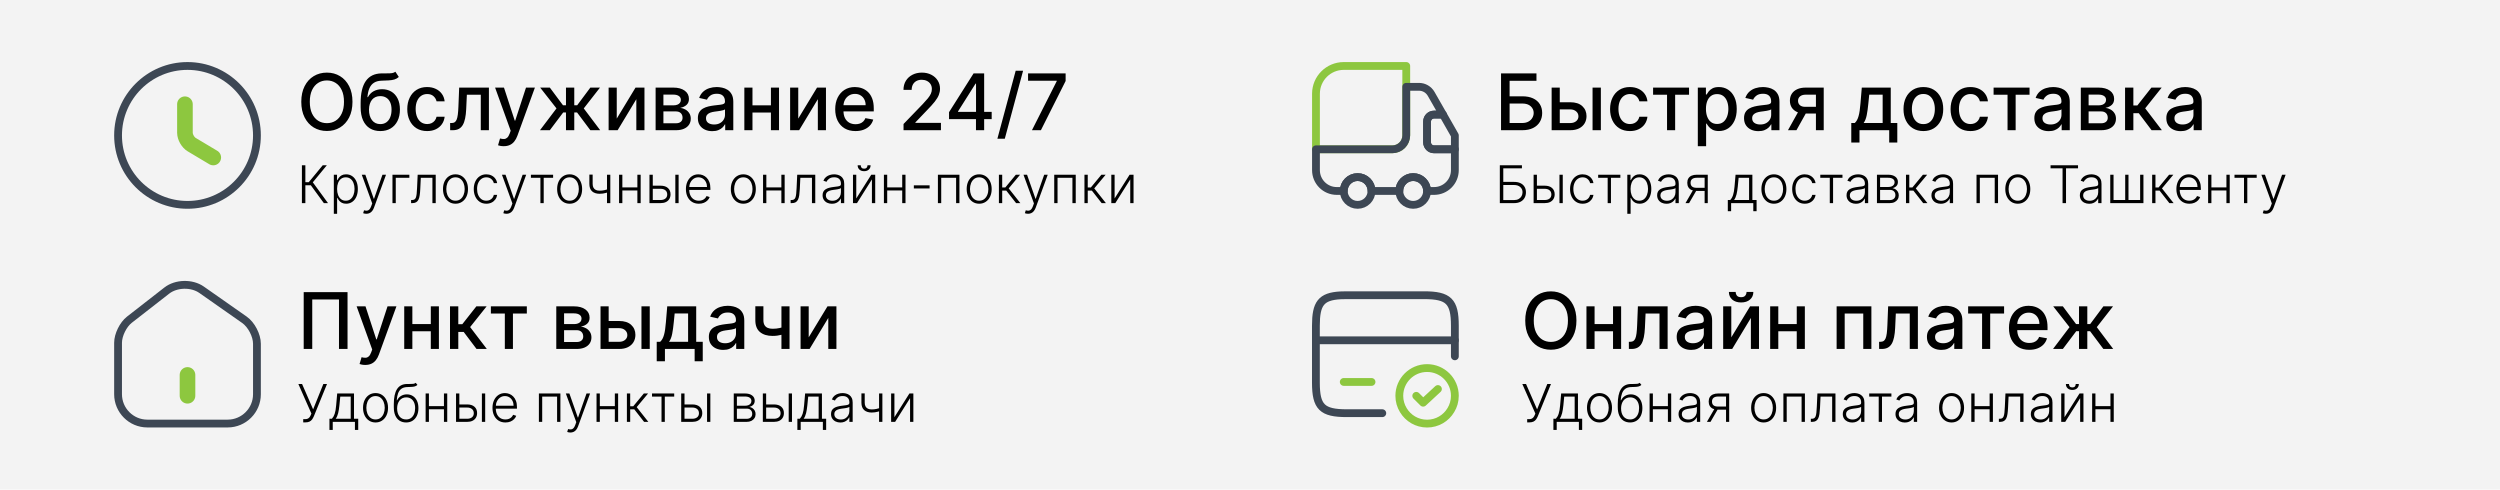 <svg width="480" height="94" viewBox="0 0 480 94" fill="none" xmlns="http://www.w3.org/2000/svg">
<rect width="480" height="94" fill="#F3F3F3"/>
<path d="M49.333 26C49.333 33.36 43.36 39.333 36 39.333C28.64 39.333 22.667 33.36 22.667 26C22.667 18.64 28.64 12.667 36 12.667C43.36 12.667 49.333 18.64 49.333 26Z" stroke="#3D4754" stroke-width="1.5" stroke-linecap="round" stroke-linejoin="round"/>
<path d="M40.947 30.24L36.813 27.773C36.093 27.347 35.507 26.32 35.507 25.48V20.013" stroke="#8DC73F" stroke-width="3" stroke-linecap="round" stroke-linejoin="round"/>
<path d="M67.675 19.546C67.675 20.71 67.462 21.712 67.035 22.55C66.609 23.384 66.025 24.027 65.283 24.478C64.544 24.925 63.705 25.149 62.764 25.149C61.819 25.149 60.975 24.925 60.233 24.478C59.495 24.027 58.912 23.383 58.486 22.544C58.06 21.706 57.847 20.707 57.847 19.546C57.847 18.381 58.06 17.381 58.486 16.547C58.912 15.709 59.495 15.066 60.233 14.618C60.975 14.167 61.819 13.942 62.764 13.942C63.705 13.942 64.544 14.167 65.283 14.618C66.025 15.066 66.609 15.709 67.035 16.547C67.462 17.381 67.675 18.381 67.675 19.546ZM66.045 19.546C66.045 18.658 65.901 17.91 65.613 17.303C65.329 16.692 64.939 16.23 64.441 15.918C63.948 15.602 63.389 15.444 62.764 15.444C62.135 15.444 61.574 15.602 61.08 15.918C60.587 16.23 60.196 16.692 59.908 17.303C59.624 17.91 59.482 18.658 59.482 19.546C59.482 20.433 59.624 21.183 59.908 21.793C60.196 22.401 60.587 22.862 61.08 23.178C61.574 23.491 62.135 23.647 62.764 23.647C63.389 23.647 63.948 23.491 64.441 23.178C64.939 22.862 65.329 22.401 65.613 21.793C65.901 21.183 66.045 20.433 66.045 19.546ZM75.911 13.771L76.572 14.778C76.327 15.002 76.048 15.162 75.735 15.258C75.426 15.35 75.07 15.408 74.665 15.433C74.26 15.454 73.796 15.474 73.274 15.492C72.685 15.51 72.2 15.637 71.82 15.875C71.44 16.11 71.147 16.458 70.941 16.919C70.739 17.378 70.608 17.953 70.547 18.645H70.648C70.915 18.137 71.284 17.758 71.756 17.505C72.232 17.253 72.767 17.127 73.36 17.127C74.02 17.127 74.608 17.278 75.123 17.58C75.638 17.882 76.043 18.324 76.337 18.906C76.636 19.485 76.785 20.194 76.785 21.032C76.785 21.88 76.629 22.614 76.316 23.232C76.007 23.849 75.57 24.327 75.006 24.664C74.445 24.998 73.782 25.165 73.019 25.165C72.255 25.165 71.589 24.993 71.021 24.648C70.457 24.3 70.018 23.785 69.706 23.104C69.397 22.422 69.242 21.58 69.242 20.579V19.769C69.242 17.898 69.576 16.49 70.243 15.545C70.911 14.601 71.909 14.116 73.237 14.091C73.667 14.08 74.05 14.079 74.388 14.086C74.725 14.089 75.02 14.073 75.272 14.038C75.528 13.999 75.741 13.91 75.911 13.771ZM73.024 23.828C73.468 23.828 73.85 23.716 74.169 23.492C74.493 23.265 74.741 22.944 74.915 22.528C75.089 22.113 75.176 21.623 75.176 21.058C75.176 20.504 75.089 20.034 74.915 19.647C74.741 19.26 74.493 18.965 74.169 18.762C73.846 18.556 73.459 18.453 73.008 18.453C72.674 18.453 72.376 18.512 72.113 18.629C71.85 18.743 71.625 18.912 71.437 19.135C71.252 19.359 71.108 19.633 71.005 19.956C70.906 20.275 70.853 20.643 70.845 21.058C70.845 21.903 71.039 22.576 71.426 23.077C71.817 23.578 72.349 23.828 73.024 23.828ZM82.01 25.165C81.218 25.165 80.537 24.986 79.965 24.627C79.397 24.265 78.96 23.766 78.654 23.13C78.349 22.495 78.196 21.767 78.196 20.946C78.196 20.115 78.353 19.382 78.665 18.746C78.978 18.107 79.418 17.608 79.986 17.25C80.554 16.891 81.224 16.712 81.994 16.712C82.616 16.712 83.17 16.827 83.656 17.058C84.143 17.285 84.535 17.605 84.833 18.017C85.135 18.429 85.314 18.91 85.371 19.46H83.821C83.736 19.077 83.541 18.746 83.235 18.47C82.933 18.192 82.529 18.054 82.021 18.054C81.577 18.054 81.188 18.171 80.854 18.405C80.524 18.636 80.267 18.967 80.082 19.396C79.897 19.822 79.805 20.327 79.805 20.909C79.805 21.506 79.895 22.021 80.077 22.454C80.258 22.887 80.513 23.223 80.844 23.461C81.177 23.698 81.57 23.817 82.021 23.817C82.323 23.817 82.596 23.762 82.841 23.652C83.09 23.539 83.297 23.377 83.464 23.168C83.635 22.958 83.754 22.706 83.821 22.411H85.371C85.314 22.94 85.142 23.413 84.855 23.828C84.567 24.244 84.182 24.57 83.699 24.808C83.219 25.046 82.656 25.165 82.01 25.165ZM86.43 25L86.425 23.62H86.718C86.945 23.62 87.135 23.572 87.288 23.477C87.444 23.377 87.572 23.21 87.671 22.976C87.771 22.741 87.847 22.418 87.9 22.006C87.954 21.591 87.993 21.069 88.017 20.44L88.161 16.818H93.871V25H92.311V18.192H89.637L89.509 20.973C89.477 21.648 89.408 22.237 89.301 22.741C89.198 23.246 89.047 23.666 88.848 24.004C88.65 24.338 88.394 24.588 88.081 24.755C87.769 24.918 87.389 25 86.941 25H86.43ZM96.709 28.068C96.471 28.068 96.255 28.049 96.059 28.01C95.864 27.974 95.719 27.935 95.623 27.892L96.006 26.587C96.297 26.666 96.557 26.699 96.784 26.689C97.011 26.678 97.212 26.593 97.386 26.433C97.563 26.273 97.719 26.012 97.855 25.65L98.052 25.107L95.058 16.818H96.763L98.835 23.168H98.92L100.992 16.818H102.702L99.33 26.092C99.174 26.518 98.975 26.879 98.733 27.173C98.492 27.472 98.204 27.695 97.871 27.845C97.537 27.994 97.15 28.068 96.709 28.068ZM103.677 25L106.846 20.813L103.714 16.818H105.568L108.098 20.217H108.668V16.818H110.26V20.217H110.814L113.345 16.818H115.198L112.082 20.813L115.236 25H113.345L110.793 21.591H110.26V25H108.668V21.591H108.135L105.568 25H103.677ZM118.416 22.768L122.022 16.818H123.737V25H122.176V19.045L118.586 25H116.855V16.818H118.416V22.768ZM125.878 25V16.818H129.271C130.195 16.818 130.926 17.015 131.466 17.409C132.006 17.8 132.276 18.331 132.276 19.002C132.276 19.482 132.123 19.861 131.818 20.142C131.512 20.423 131.107 20.611 130.603 20.707C130.969 20.749 131.304 20.859 131.61 21.037C131.915 21.211 132.16 21.445 132.345 21.74C132.533 22.035 132.627 22.386 132.627 22.795C132.627 23.228 132.515 23.611 132.292 23.945C132.068 24.276 131.743 24.535 131.317 24.723C130.894 24.908 130.385 25 129.788 25H125.878ZM127.375 23.668H129.788C130.182 23.668 130.491 23.574 130.715 23.386C130.939 23.198 131.051 22.942 131.051 22.619C131.051 22.239 130.939 21.941 130.715 21.724C130.491 21.504 130.182 21.394 129.788 21.394H127.375V23.668ZM127.375 20.227H129.287C129.586 20.227 129.841 20.185 130.054 20.099C130.271 20.014 130.436 19.893 130.55 19.737C130.667 19.577 130.726 19.389 130.726 19.173C130.726 18.857 130.596 18.61 130.337 18.432C130.078 18.255 129.722 18.166 129.271 18.166H127.375V20.227ZM136.755 25.181C136.237 25.181 135.768 25.085 135.349 24.893C134.93 24.698 134.598 24.416 134.353 24.047C134.112 23.677 133.991 23.224 133.991 22.688C133.991 22.227 134.08 21.847 134.257 21.548C134.435 21.25 134.674 21.014 134.976 20.84C135.278 20.666 135.616 20.534 135.988 20.446C136.361 20.357 136.741 20.289 137.128 20.243C137.618 20.186 138.016 20.14 138.321 20.105C138.627 20.066 138.849 20.004 138.987 19.918C139.126 19.833 139.195 19.695 139.195 19.503V19.466C139.195 19 139.064 18.64 138.801 18.384C138.542 18.129 138.155 18.001 137.64 18.001C137.103 18.001 136.681 18.12 136.372 18.358C136.066 18.592 135.855 18.853 135.738 19.141L134.241 18.8C134.419 18.303 134.678 17.901 135.019 17.596C135.363 17.287 135.759 17.063 136.207 16.925C136.654 16.783 137.125 16.712 137.618 16.712C137.945 16.712 138.291 16.751 138.657 16.829C139.026 16.903 139.371 17.042 139.69 17.244C140.014 17.447 140.278 17.736 140.484 18.113C140.69 18.485 140.793 18.97 140.793 19.567V25H139.238V23.881H139.174C139.071 24.087 138.916 24.29 138.71 24.489C138.504 24.688 138.24 24.853 137.917 24.984C137.593 25.115 137.206 25.181 136.755 25.181ZM137.102 23.903C137.542 23.903 137.918 23.816 138.231 23.642C138.547 23.468 138.787 23.24 138.95 22.96C139.117 22.676 139.2 22.372 139.2 22.049V20.994C139.144 21.051 139.033 21.104 138.87 21.154C138.71 21.2 138.527 21.241 138.321 21.277C138.116 21.309 137.915 21.339 137.72 21.367C137.524 21.392 137.361 21.413 137.229 21.431C136.921 21.47 136.638 21.536 136.383 21.628C136.13 21.721 135.928 21.854 135.775 22.028C135.626 22.198 135.552 22.425 135.552 22.709C135.552 23.104 135.697 23.402 135.988 23.604C136.28 23.803 136.651 23.903 137.102 23.903ZM148.46 20.222V21.602H144.028V20.222H148.46ZM144.475 16.818V25H142.914V16.818H144.475ZM149.573 16.818V25H148.017V16.818H149.573ZM153.264 22.768L156.87 16.818H158.586V25H157.025V19.045L153.435 25H151.703V16.818H153.264V22.768ZM164.253 25.165C163.447 25.165 162.753 24.993 162.17 24.648C161.592 24.3 161.144 23.812 160.828 23.184C160.516 22.552 160.359 21.811 160.359 20.962C160.359 20.124 160.516 19.386 160.828 18.746C161.144 18.107 161.585 17.608 162.149 17.25C162.717 16.891 163.381 16.712 164.141 16.712C164.603 16.712 165.05 16.788 165.484 16.941C165.917 17.093 166.306 17.333 166.65 17.66C166.995 17.986 167.266 18.411 167.465 18.933C167.664 19.451 167.763 20.082 167.763 20.824V21.389H161.26V20.195H166.203C166.203 19.776 166.118 19.405 165.947 19.082C165.777 18.755 165.537 18.498 165.228 18.31C164.923 18.121 164.564 18.027 164.152 18.027C163.705 18.027 163.314 18.137 162.98 18.358C162.65 18.574 162.394 18.858 162.213 19.21C162.036 19.558 161.947 19.936 161.947 20.345V21.277C161.947 21.823 162.043 22.289 162.234 22.672C162.43 23.056 162.701 23.349 163.049 23.551C163.397 23.75 163.804 23.849 164.269 23.849C164.571 23.849 164.846 23.807 165.095 23.722C165.343 23.633 165.558 23.501 165.739 23.327C165.92 23.153 166.059 22.939 166.155 22.683L167.662 22.954C167.542 23.398 167.325 23.787 167.012 24.121C166.703 24.451 166.315 24.709 165.846 24.893C165.381 25.075 164.85 25.165 164.253 25.165ZM173.479 25V23.807L177.17 19.982C177.565 19.567 177.89 19.203 178.145 18.89C178.404 18.574 178.598 18.274 178.726 17.99C178.854 17.706 178.918 17.404 178.918 17.084C178.918 16.722 178.832 16.41 178.662 16.147C178.491 15.881 178.259 15.677 177.964 15.534C177.669 15.389 177.337 15.316 176.968 15.316C176.577 15.316 176.237 15.396 175.945 15.556C175.654 15.716 175.43 15.941 175.274 16.232C175.118 16.523 175.04 16.864 175.04 17.255H173.468C173.468 16.591 173.621 16.01 173.926 15.513C174.232 15.016 174.651 14.631 175.184 14.357C175.716 14.08 176.322 13.942 177 13.942C177.685 13.942 178.289 14.079 178.811 14.352C179.337 14.622 179.747 14.991 180.042 15.46C180.336 15.925 180.484 16.451 180.484 17.037C180.484 17.441 180.407 17.837 180.255 18.224C180.105 18.611 179.844 19.043 179.472 19.519C179.099 19.991 178.58 20.565 177.916 21.239L175.748 23.509V23.588H180.659V25H173.479ZM182.215 22.869V21.538L186.929 14.091H187.978V16.051H187.312L183.941 21.389V21.474H190.402V22.869H182.215ZM187.387 25V22.465L187.398 21.857V14.091H188.958V25H187.387ZM196.434 13.579L192.919 26.641H191.497L195.012 13.579H196.434ZM198.134 25L202.896 15.582V15.502H197.388V14.091H204.6V15.55L199.854 25H198.134Z" fill="black"/>
<path d="M62.181 39L59.678 35.57H58.63V39H57.966V31.727H58.63V34.977H59.287L61.968 31.727H62.756L60.061 35.005L62.977 39H62.181ZM64.094 41.045V33.545H64.709V34.586H64.783C64.859 34.423 64.963 34.256 65.096 34.085C65.228 33.912 65.403 33.767 65.621 33.648C65.841 33.53 66.118 33.471 66.452 33.471C66.902 33.471 67.295 33.589 67.631 33.826C67.97 34.06 68.233 34.389 68.42 34.813C68.609 35.235 68.704 35.726 68.704 36.287C68.704 36.85 68.609 37.344 68.42 37.768C68.233 38.191 67.97 38.522 67.631 38.758C67.295 38.995 66.904 39.114 66.459 39.114C66.13 39.114 65.855 39.054 65.632 38.936C65.412 38.818 65.233 38.672 65.096 38.499C64.961 38.324 64.857 38.154 64.783 37.988H64.726V41.045H64.094ZM64.719 36.276C64.719 36.717 64.784 37.107 64.915 37.448C65.047 37.787 65.237 38.053 65.483 38.247C65.731 38.439 66.032 38.535 66.385 38.535C66.747 38.535 67.052 38.435 67.301 38.236C67.552 38.035 67.743 37.764 67.873 37.423C68.005 37.082 68.072 36.7 68.072 36.276C68.072 35.857 68.007 35.48 67.876 35.144C67.748 34.807 67.559 34.541 67.308 34.344C67.057 34.146 66.749 34.046 66.385 34.046C66.03 34.046 65.728 34.142 65.479 34.334C65.231 34.523 65.041 34.786 64.911 35.122C64.783 35.456 64.719 35.841 64.719 36.276ZM70.335 41.045C70.21 41.045 70.093 41.034 69.984 41.01C69.875 40.986 69.788 40.96 69.725 40.932L69.895 40.374C70.111 40.441 70.302 40.464 70.47 40.445C70.638 40.429 70.788 40.353 70.918 40.218C71.048 40.086 71.164 39.882 71.266 39.607L71.465 39.053L69.458 33.545H70.144L71.763 38.166H71.813L73.432 33.545H74.117L71.809 39.863C71.712 40.126 71.593 40.345 71.451 40.52C71.308 40.697 71.144 40.829 70.957 40.914C70.772 41.002 70.565 41.045 70.335 41.045ZM78.596 33.545V34.142H75.986V39H75.354V33.545H78.596ZM78.929 39V38.403H79.1C79.294 38.403 79.45 38.368 79.568 38.297C79.689 38.224 79.783 38.1 79.849 37.928C79.915 37.755 79.965 37.519 79.998 37.221C80.031 36.923 80.057 36.548 80.076 36.099L80.193 33.545H83.659V39H83.024V34.142H80.793L80.691 36.312C80.669 36.755 80.634 37.144 80.584 37.48C80.537 37.816 80.459 38.097 80.35 38.322C80.243 38.547 80.094 38.716 79.902 38.83C79.713 38.943 79.464 39 79.156 39H78.929ZM87.454 39.114C86.983 39.114 86.567 38.994 86.204 38.755C85.845 38.516 85.563 38.186 85.359 37.764C85.156 37.34 85.054 36.852 85.054 36.298C85.054 35.739 85.156 35.248 85.359 34.824C85.563 34.398 85.845 34.066 86.204 33.83C86.567 33.59 86.983 33.471 87.454 33.471C87.926 33.471 88.341 33.59 88.701 33.83C89.061 34.069 89.343 34.4 89.546 34.824C89.752 35.248 89.855 35.739 89.855 36.298C89.855 36.852 89.753 37.34 89.55 37.764C89.346 38.186 89.063 38.516 88.701 38.755C88.341 38.994 87.926 39.114 87.454 39.114ZM87.454 38.535C87.833 38.535 88.154 38.433 88.417 38.229C88.68 38.026 88.879 37.755 89.013 37.416C89.151 37.078 89.219 36.705 89.219 36.298C89.219 35.89 89.151 35.516 89.013 35.175C88.879 34.834 88.68 34.561 88.417 34.355C88.154 34.149 87.833 34.046 87.454 34.046C87.078 34.046 86.757 34.149 86.492 34.355C86.229 34.561 86.029 34.834 85.892 35.175C85.757 35.516 85.69 35.89 85.69 36.298C85.69 36.705 85.757 37.078 85.892 37.416C86.029 37.755 86.229 38.026 86.492 38.229C86.755 38.433 87.076 38.535 87.454 38.535ZM93.373 39.114C92.886 39.114 92.461 38.992 92.099 38.748C91.739 38.504 91.459 38.17 91.26 37.746C91.062 37.323 90.962 36.84 90.962 36.298C90.962 35.751 91.063 35.264 91.264 34.838C91.468 34.412 91.749 34.078 92.109 33.837C92.469 33.593 92.887 33.471 93.363 33.471C93.727 33.471 94.058 33.542 94.353 33.684C94.649 33.824 94.893 34.021 95.085 34.277C95.279 34.53 95.401 34.826 95.451 35.165H94.812C94.745 34.857 94.585 34.594 94.332 34.376C94.081 34.156 93.762 34.046 93.373 34.046C93.025 34.046 92.718 34.141 92.45 34.33C92.183 34.517 91.973 34.779 91.822 35.115C91.672 35.449 91.598 35.836 91.598 36.276C91.598 36.719 91.671 37.111 91.818 37.452C91.965 37.79 92.171 38.055 92.436 38.247C92.703 38.439 93.016 38.535 93.373 38.535C93.615 38.535 93.835 38.49 94.034 38.4C94.235 38.307 94.403 38.177 94.538 38.009C94.675 37.841 94.768 37.641 94.815 37.409H95.454C95.407 37.738 95.29 38.032 95.103 38.29C94.918 38.545 94.678 38.747 94.382 38.894C94.088 39.04 93.752 39.114 93.373 39.114ZM97.249 41.045C97.124 41.045 97.007 41.034 96.898 41.01C96.789 40.986 96.703 40.96 96.639 40.932L96.809 40.374C97.025 40.441 97.216 40.464 97.384 40.445C97.552 40.429 97.702 40.353 97.832 40.218C97.962 40.086 98.078 39.882 98.18 39.607L98.379 39.053L96.372 33.545H97.058L98.677 38.166H98.727L100.346 33.545H101.031L98.723 39.863C98.626 40.126 98.507 40.345 98.365 40.52C98.222 40.697 98.058 40.829 97.871 40.914C97.686 41.002 97.479 41.045 97.249 41.045ZM101.934 34.142V33.545H106.196V34.142H104.392V39H103.76V34.142H101.934ZM109.369 39.114C108.897 39.114 108.481 38.994 108.119 38.755C107.759 38.516 107.477 38.186 107.273 37.764C107.07 37.34 106.968 36.852 106.968 36.298C106.968 35.739 107.07 35.248 107.273 34.824C107.477 34.398 107.759 34.066 108.119 33.83C108.481 33.59 108.897 33.471 109.369 33.471C109.84 33.471 110.255 33.59 110.615 33.83C110.975 34.069 111.257 34.4 111.46 34.824C111.666 35.248 111.769 35.739 111.769 36.298C111.769 36.852 111.667 37.34 111.464 37.764C111.26 38.186 110.977 38.516 110.615 38.755C110.255 38.994 109.84 39.114 109.369 39.114ZM109.369 38.535C109.747 38.535 110.068 38.433 110.331 38.229C110.594 38.026 110.793 37.755 110.928 37.416C111.065 37.078 111.134 36.705 111.134 36.298C111.134 35.89 111.065 35.516 110.928 35.175C110.793 34.834 110.594 34.561 110.331 34.355C110.068 34.149 109.747 34.046 109.369 34.046C108.992 34.046 108.671 34.149 108.406 34.355C108.143 34.561 107.943 34.834 107.806 35.175C107.671 35.516 107.604 35.89 107.604 36.298C107.604 36.705 107.671 37.078 107.806 37.416C107.943 37.755 108.143 38.026 108.406 38.229C108.669 38.433 108.99 38.535 109.369 38.535ZM117.18 33.545V39H116.545V33.545H117.18ZM116.946 36.241V36.844C116.73 36.923 116.526 36.989 116.331 37.043C116.137 37.095 115.942 37.136 115.746 37.164C115.551 37.193 115.344 37.207 115.124 37.207C114.511 37.204 114.029 37.047 113.679 36.734C113.331 36.422 113.157 35.946 113.157 35.307V33.528H113.789V35.307C113.789 35.61 113.843 35.857 113.952 36.049C114.061 36.241 114.215 36.383 114.414 36.475C114.613 36.565 114.847 36.61 115.117 36.61C115.448 36.61 115.761 36.577 116.055 36.511C116.348 36.444 116.645 36.354 116.946 36.241ZM122.542 35.978V36.575H119.336V35.978H122.542ZM119.492 33.545V39H118.86V33.545H119.492ZM123.008 33.545V39H122.376V33.545H123.008ZM125.223 35.651H126.821C127.434 35.651 127.907 35.8 128.241 36.099C128.575 36.397 128.742 36.801 128.742 37.31C128.742 37.648 128.666 37.944 128.515 38.197C128.365 38.451 128.148 38.648 127.861 38.791C127.575 38.93 127.228 39 126.821 39H124.697V33.545H125.333V38.403H126.821C127.207 38.403 127.517 38.311 127.751 38.126C127.988 37.942 128.106 37.679 128.106 37.338C128.106 36.99 127.988 36.721 127.751 36.532C127.517 36.343 127.207 36.248 126.821 36.248H125.223V35.651ZM129.662 39V33.545H130.294V39H129.662ZM134.18 39.114C133.671 39.114 133.231 38.995 132.859 38.758C132.488 38.519 132.2 38.189 131.996 37.768C131.795 37.344 131.695 36.856 131.695 36.305C131.695 35.755 131.795 35.268 131.996 34.842C132.2 34.413 132.481 34.078 132.838 33.837C133.198 33.593 133.613 33.471 134.085 33.471C134.38 33.471 134.666 33.525 134.94 33.634C135.215 33.741 135.461 33.905 135.679 34.128C135.899 34.348 136.073 34.626 136.201 34.962C136.329 35.296 136.393 35.691 136.393 36.148V36.461H132.131V35.903H135.746C135.746 35.553 135.675 35.238 135.533 34.959C135.394 34.677 135.198 34.455 134.947 34.291C134.699 34.128 134.411 34.046 134.085 34.046C133.739 34.046 133.435 34.139 133.172 34.323C132.909 34.508 132.703 34.752 132.554 35.055C132.407 35.358 132.333 35.689 132.33 36.049V36.383C132.33 36.816 132.405 37.195 132.554 37.519C132.705 37.841 132.92 38.091 133.197 38.269C133.474 38.446 133.802 38.535 134.18 38.535C134.438 38.535 134.665 38.495 134.859 38.414C135.055 38.334 135.22 38.226 135.352 38.091C135.487 37.954 135.589 37.803 135.658 37.64L136.258 37.835C136.175 38.065 136.039 38.277 135.849 38.471C135.662 38.665 135.428 38.821 135.146 38.94C134.867 39.056 134.545 39.114 134.18 39.114ZM142.718 39.114C142.247 39.114 141.83 38.994 141.468 38.755C141.108 38.516 140.827 38.186 140.623 37.764C140.419 37.34 140.318 36.852 140.318 36.298C140.318 35.739 140.419 35.248 140.623 34.824C140.827 34.398 141.108 34.066 141.468 33.83C141.83 33.59 142.247 33.471 142.718 33.471C143.189 33.471 143.605 33.59 143.965 33.83C144.325 34.069 144.606 34.4 144.81 34.824C145.016 35.248 145.119 35.739 145.119 36.298C145.119 36.852 145.017 37.34 144.813 37.764C144.61 38.186 144.327 38.516 143.965 38.755C143.605 38.994 143.189 39.114 142.718 39.114ZM142.718 38.535C143.097 38.535 143.418 38.433 143.681 38.229C143.943 38.026 144.142 37.755 144.277 37.416C144.414 37.078 144.483 36.705 144.483 36.298C144.483 35.89 144.414 35.516 144.277 35.175C144.142 34.834 143.943 34.561 143.681 34.355C143.418 34.149 143.097 34.046 142.718 34.046C142.342 34.046 142.021 34.149 141.756 34.355C141.493 34.561 141.293 34.834 141.156 35.175C141.021 35.516 140.953 35.89 140.953 36.298C140.953 36.705 141.021 37.078 141.156 37.416C141.293 37.755 141.493 38.026 141.756 38.229C142.019 38.433 142.339 38.535 142.718 38.535ZM150.189 35.978V36.575H146.982V35.978H150.189ZM147.138 33.545V39H146.506V33.545H147.138ZM150.654 33.545V39H150.022V33.545H150.654ZM151.8 39V38.403H151.971C152.165 38.403 152.321 38.368 152.439 38.297C152.56 38.224 152.654 38.1 152.72 37.928C152.786 37.755 152.836 37.519 152.869 37.221C152.902 36.923 152.928 36.548 152.947 36.099L153.064 33.545H156.53V39H155.895V34.142H153.665L153.562 36.312C153.54 36.755 153.505 37.144 153.455 37.48C153.408 37.816 153.33 38.097 153.221 38.322C153.114 38.547 152.965 38.716 152.773 38.83C152.584 38.943 152.335 39 152.028 39H151.8ZM159.729 39.124C159.4 39.124 159.099 39.06 158.827 38.932C158.555 38.802 158.338 38.615 158.177 38.371C158.016 38.125 157.936 37.827 157.936 37.477C157.936 37.207 157.987 36.979 158.088 36.795C158.19 36.61 158.335 36.459 158.522 36.34C158.709 36.222 158.93 36.128 159.186 36.06C159.441 35.991 159.723 35.938 160.031 35.9C160.336 35.862 160.594 35.829 160.805 35.8C161.018 35.772 161.18 35.727 161.292 35.666C161.403 35.604 161.458 35.505 161.458 35.367V35.239C161.458 34.868 161.347 34.575 161.125 34.362C160.904 34.147 160.587 34.039 160.173 34.039C159.78 34.039 159.459 34.126 159.211 34.298C158.964 34.471 158.792 34.675 158.692 34.909L158.092 34.693C158.215 34.394 158.386 34.156 158.603 33.979C158.821 33.799 159.065 33.67 159.335 33.592C159.605 33.511 159.878 33.471 160.155 33.471C160.364 33.471 160.58 33.498 160.805 33.553C161.032 33.607 161.243 33.702 161.437 33.837C161.631 33.969 161.789 34.155 161.909 34.394C162.03 34.631 162.091 34.932 162.091 35.296V39H161.458V38.137H161.419C161.344 38.298 161.231 38.454 161.082 38.606C160.933 38.757 160.746 38.882 160.521 38.979C160.296 39.076 160.032 39.124 159.729 39.124ZM159.814 38.545C160.15 38.545 160.442 38.471 160.688 38.322C160.934 38.173 161.123 37.975 161.256 37.729C161.391 37.48 161.458 37.207 161.458 36.908V36.12C161.411 36.165 161.332 36.205 161.221 36.241C161.112 36.276 160.985 36.308 160.841 36.337C160.699 36.363 160.556 36.385 160.414 36.404C160.272 36.423 160.145 36.44 160.031 36.454C159.723 36.492 159.46 36.551 159.243 36.631C159.025 36.712 158.858 36.823 158.742 36.965C158.626 37.105 158.568 37.285 158.568 37.505C158.568 37.836 158.686 38.093 158.923 38.276C159.16 38.456 159.457 38.545 159.814 38.545ZM164.404 38.102L167.284 33.545H168.04V39H167.408V34.444L164.539 39H163.772V33.545H164.404V38.102ZM166.56 31.727H167.156C167.156 32.066 167.044 32.34 166.819 32.551C166.596 32.762 166.292 32.867 165.906 32.867C165.525 32.867 165.223 32.762 165.001 32.551C164.778 32.34 164.667 32.066 164.667 31.727H165.263C165.263 31.912 165.313 32.068 165.413 32.196C165.514 32.322 165.679 32.384 165.906 32.384C166.134 32.384 166.299 32.322 166.403 32.196C166.508 32.068 166.56 31.912 166.56 31.727ZM173.392 35.978V36.575H170.185V35.978H173.392ZM170.342 33.545V39H169.71V33.545H170.342ZM173.857 33.545V39H173.225V33.545H173.857ZM178.483 35.584V36.18H175.458V35.584H178.483ZM180.078 39V33.545H184.208V39H183.572V34.142H180.714V39H180.078ZM188.001 39.114C187.53 39.114 187.114 38.994 186.751 38.755C186.392 38.516 186.11 38.186 185.906 37.764C185.703 37.34 185.601 36.852 185.601 36.298C185.601 35.739 185.703 35.248 185.906 34.824C186.11 34.398 186.392 34.066 186.751 33.83C187.114 33.59 187.53 33.471 188.001 33.471C188.473 33.471 188.888 33.59 189.248 33.83C189.608 34.069 189.889 34.4 190.093 34.824C190.299 35.248 190.402 35.739 190.402 36.298C190.402 36.852 190.3 37.34 190.097 37.764C189.893 38.186 189.61 38.516 189.248 38.755C188.888 38.994 188.473 39.114 188.001 39.114ZM188.001 38.535C188.38 38.535 188.701 38.433 188.964 38.229C189.227 38.026 189.425 37.755 189.56 37.416C189.698 37.078 189.766 36.705 189.766 36.298C189.766 35.89 189.698 35.516 189.56 35.175C189.425 34.834 189.227 34.561 188.964 34.355C188.701 34.149 188.38 34.046 188.001 34.046C187.625 34.046 187.304 34.149 187.039 34.355C186.776 34.561 186.576 34.834 186.439 35.175C186.304 35.516 186.237 35.89 186.237 36.298C186.237 36.705 186.304 37.078 186.439 37.416C186.576 37.755 186.776 38.026 187.039 38.229C187.302 38.433 187.623 38.535 188.001 38.535ZM191.79 39V33.545H192.422V35.999H193.015L195.042 33.545H195.859L193.672 36.17L195.909 39H195.092L193.21 36.596H192.422V39H191.79ZM197.386 41.045C197.261 41.045 197.144 41.034 197.035 41.01C196.926 40.986 196.839 40.96 196.775 40.932L196.946 40.374C197.161 40.441 197.353 40.464 197.521 40.445C197.689 40.429 197.838 40.353 197.969 40.218C198.099 40.086 198.215 39.882 198.317 39.607L198.515 39.053L196.509 33.545H197.194L198.814 38.166H198.863L200.483 33.545H201.168L198.86 39.863C198.763 40.126 198.643 40.345 198.501 40.52C198.359 40.697 198.195 40.829 198.008 40.914C197.823 41.002 197.616 41.045 197.386 41.045ZM202.412 39V33.545H206.542V39H205.906V34.142H203.048V39H202.412ZM208.215 39V33.545H208.847V35.999H209.441L211.468 33.545H212.285L210.097 36.17L212.335 39H211.518L209.636 36.596H208.847V39H208.215ZM214.004 38.102L216.884 33.545H217.64V39H217.008V34.444L214.139 39H213.372V33.545H214.004V38.102Z" fill="black"/>
<path d="M270 12.667V26C270 27.467 268.8 28.667 267.333 28.667H252.667V18C252.667 15.053 255.053 12.667 258 12.667H270Z" stroke="#8DC73F" stroke-width="1.5" stroke-linecap="round" stroke-linejoin="round"/>
<path d="M279.333 28.667V32.667C279.333 34.88 277.547 36.667 275.333 36.667H274C274 35.2 272.8 34 271.333 34C269.867 34 268.667 35.2 268.667 36.667H263.333C263.333 35.2 262.133 34 260.667 34C259.2 34 258 35.2 258 36.667H256.667C254.453 36.667 252.667 34.88 252.667 32.667V28.667H267.333C268.8 28.667 270 27.467 270 26V16.667H272.453C273.413 16.667 274.293 17.187 274.773 18.013L277.053 22H275.333C274.6 22 274 22.6 274 23.333V27.333C274 28.067 274.6 28.667 275.333 28.667H279.333Z" stroke="#3D4754" stroke-width="1.5" stroke-linecap="round" stroke-linejoin="round"/>
<path d="M260.667 39.333C262.139 39.333 263.333 38.139 263.333 36.667C263.333 35.194 262.139 34 260.667 34C259.194 34 258 35.194 258 36.667C258 38.139 259.194 39.333 260.667 39.333Z" stroke="#3D4754" stroke-width="1.5" stroke-linecap="round" stroke-linejoin="round"/>
<path d="M271.333 39.333C272.806 39.333 274 38.139 274 36.667C274 35.194 272.806 34 271.333 34C269.861 34 268.667 35.194 268.667 36.667C268.667 38.139 269.861 39.333 271.333 39.333Z" stroke="#3D4754" stroke-width="1.5" stroke-linecap="round" stroke-linejoin="round"/>
<path d="M279.333 26V28.667H275.333C274.6 28.667 274 28.067 274 27.333V23.333C274 22.6 274.6 22 275.333 22H277.053L279.333 26Z" stroke="#3D4754" stroke-width="1.5" stroke-linecap="round" stroke-linejoin="round"/>
<path d="M288.199 25V14.091H295.001V15.508H289.844V18.491H292.284C293.094 18.491 293.781 18.622 294.346 18.885C294.914 19.148 295.347 19.519 295.645 19.998C295.947 20.478 296.098 21.042 296.098 21.692C296.098 22.342 295.947 22.916 295.645 23.413C295.347 23.91 294.914 24.299 294.346 24.579C293.781 24.86 293.094 25 292.284 25H288.199ZM289.844 23.615H292.284C292.753 23.615 293.149 23.523 293.472 23.338C293.799 23.153 294.045 22.914 294.212 22.619C294.383 22.324 294.468 22.008 294.468 21.671C294.468 21.181 294.28 20.76 293.903 20.408C293.527 20.053 292.987 19.876 292.284 19.876H289.844V23.615ZM299.113 19.631H301.489C302.49 19.631 303.261 19.879 303.8 20.376C304.34 20.874 304.61 21.515 304.61 22.299C304.61 22.811 304.489 23.271 304.248 23.679C304.006 24.087 303.653 24.41 303.188 24.648C302.723 24.883 302.156 25 301.489 25H297.914V16.818H299.475V23.626H301.489C301.947 23.626 302.323 23.507 302.618 23.269C302.913 23.027 303.06 22.72 303.06 22.347C303.06 21.953 302.913 21.632 302.618 21.383C302.323 21.131 301.947 21.005 301.489 21.005H299.113V19.631ZM305.771 25V16.818H307.364V25H305.771ZM312.948 25.165C312.156 25.165 311.474 24.986 310.902 24.627C310.334 24.265 309.897 23.766 309.592 23.13C309.286 22.495 309.134 21.767 309.134 20.946C309.134 20.115 309.29 19.382 309.603 18.746C309.915 18.107 310.355 17.608 310.924 17.25C311.492 16.891 312.161 16.712 312.932 16.712C313.553 16.712 314.107 16.827 314.594 17.058C315.08 17.285 315.473 17.605 315.771 18.017C316.073 18.429 316.252 18.91 316.309 19.46H314.759C314.674 19.077 314.478 18.746 314.173 18.47C313.871 18.192 313.466 18.054 312.958 18.054C312.514 18.054 312.126 18.171 311.792 18.405C311.462 18.636 311.204 18.967 311.019 19.396C310.835 19.822 310.742 20.327 310.742 20.909C310.742 21.506 310.833 22.021 311.014 22.454C311.195 22.887 311.451 23.223 311.781 23.461C312.115 23.698 312.507 23.817 312.958 23.817C313.26 23.817 313.534 23.762 313.779 23.652C314.027 23.539 314.235 23.377 314.402 23.168C314.572 22.958 314.691 22.706 314.759 22.411H316.309C316.252 22.94 316.08 23.413 315.792 23.828C315.505 24.244 315.119 24.57 314.636 24.808C314.157 25.046 313.594 25.165 312.948 25.165ZM317.393 18.192V16.818H324.296V18.192H321.628V25H320.072V18.192H317.393ZM325.981 28.068V16.818H327.536V18.145H327.669C327.762 17.974 327.895 17.777 328.069 17.553C328.243 17.329 328.484 17.134 328.793 16.967C329.102 16.797 329.511 16.712 330.018 16.712C330.679 16.712 331.268 16.879 331.787 17.212C332.305 17.546 332.712 18.027 333.007 18.656C333.305 19.284 333.454 20.041 333.454 20.925C333.454 21.809 333.307 22.567 333.012 23.2C332.717 23.828 332.313 24.313 331.798 24.654C331.283 24.991 330.695 25.16 330.034 25.16C329.537 25.16 329.131 25.076 328.815 24.909C328.502 24.742 328.257 24.547 328.08 24.323C327.902 24.1 327.765 23.901 327.669 23.727H327.574V28.068H325.981ZM327.542 20.909C327.542 21.484 327.625 21.989 327.792 22.422C327.959 22.855 328.2 23.194 328.516 23.439C328.832 23.681 329.219 23.802 329.678 23.802C330.153 23.802 330.551 23.675 330.871 23.423C331.19 23.168 331.432 22.821 331.595 22.385C331.762 21.948 331.846 21.456 331.846 20.909C331.846 20.369 331.764 19.885 331.6 19.455C331.441 19.025 331.199 18.686 330.876 18.438C330.556 18.189 330.157 18.065 329.678 18.065C329.216 18.065 328.825 18.184 328.506 18.422C328.19 18.659 327.95 18.991 327.787 19.418C327.623 19.844 327.542 20.341 327.542 20.909ZM337.62 25.181C337.101 25.181 336.632 25.085 336.213 24.893C335.794 24.698 335.462 24.416 335.217 24.047C334.976 23.677 334.855 23.224 334.855 22.688C334.855 22.227 334.944 21.847 335.121 21.548C335.299 21.25 335.539 21.014 335.841 20.84C336.142 20.666 336.48 20.534 336.853 20.446C337.225 20.357 337.605 20.289 337.993 20.243C338.483 20.186 338.88 20.14 339.186 20.105C339.491 20.066 339.713 20.004 339.852 19.918C339.99 19.833 340.059 19.695 340.059 19.503V19.466C340.059 19 339.928 18.64 339.665 18.384C339.406 18.129 339.019 18.001 338.504 18.001C337.968 18.001 337.545 18.12 337.236 18.358C336.931 18.592 336.719 18.853 336.602 19.141L335.105 18.8C335.283 18.303 335.542 17.901 335.883 17.596C336.228 17.287 336.624 17.063 337.071 16.925C337.518 16.783 337.989 16.712 338.483 16.712C338.809 16.712 339.156 16.751 339.521 16.829C339.891 16.903 340.235 17.042 340.555 17.244C340.878 17.447 341.142 17.736 341.348 18.113C341.554 18.485 341.657 18.97 341.657 19.567V25H340.102V23.881H340.038C339.935 24.087 339.781 24.29 339.575 24.489C339.369 24.688 339.104 24.853 338.781 24.984C338.458 25.115 338.071 25.181 337.62 25.181ZM337.966 23.903C338.406 23.903 338.783 23.816 339.095 23.642C339.411 23.468 339.651 23.24 339.814 22.96C339.981 22.676 340.065 22.372 340.065 22.049V20.994C340.008 21.051 339.898 21.104 339.734 21.154C339.575 21.2 339.392 21.241 339.186 21.277C338.98 21.309 338.779 21.339 338.584 21.367C338.388 21.392 338.225 21.413 338.094 21.431C337.785 21.47 337.502 21.536 337.247 21.628C336.995 21.721 336.792 21.854 336.64 22.028C336.49 22.198 336.416 22.425 336.416 22.709C336.416 23.104 336.561 23.402 336.853 23.604C337.144 23.803 337.515 23.903 337.966 23.903ZM348.658 25V18.177H346.698C346.233 18.177 345.87 18.285 345.611 18.501C345.352 18.718 345.222 19.002 345.222 19.354C345.222 19.702 345.341 19.982 345.579 20.195C345.821 20.405 346.158 20.51 346.591 20.51H349.121V21.799H346.591C345.987 21.799 345.465 21.699 345.025 21.5C344.588 21.298 344.251 21.012 344.013 20.643C343.779 20.273 343.661 19.837 343.661 19.332C343.661 18.817 343.782 18.374 344.024 18.001C344.269 17.624 344.619 17.333 345.073 17.127C345.531 16.921 346.073 16.818 346.698 16.818H350.155V25H348.658ZM343.289 25L345.595 20.866H347.225L344.919 25H343.289ZM355.445 27.36V23.62H356.111C356.282 23.464 356.426 23.278 356.543 23.061C356.664 22.845 356.765 22.587 356.846 22.289C356.932 21.99 357.003 21.642 357.059 21.245C357.116 20.843 357.166 20.385 357.209 19.87L357.464 16.818H363.025V23.62H364.282V27.36H362.727V25H357.022V27.36H355.445ZM357.816 23.62H361.47V18.182H358.892L358.721 19.87C358.64 20.73 358.537 21.476 358.412 22.108C358.288 22.736 358.089 23.24 357.816 23.62ZM369.286 25.165C368.519 25.165 367.849 24.989 367.277 24.638C366.706 24.286 366.262 23.794 365.946 23.162C365.63 22.53 365.472 21.791 365.472 20.946C365.472 20.098 365.63 19.355 365.946 18.72C366.262 18.084 366.706 17.591 367.277 17.239C367.849 16.887 368.519 16.712 369.286 16.712C370.053 16.712 370.722 16.887 371.294 17.239C371.866 17.591 372.309 18.084 372.625 18.72C372.941 19.355 373.1 20.098 373.1 20.946C373.1 21.791 372.941 22.53 372.625 23.162C372.309 23.794 371.866 24.286 371.294 24.638C370.722 24.989 370.053 25.165 369.286 25.165ZM369.291 23.828C369.788 23.828 370.2 23.697 370.527 23.434C370.853 23.171 371.095 22.821 371.251 22.385C371.411 21.948 371.491 21.467 371.491 20.941C371.491 20.419 371.411 19.94 371.251 19.503C371.095 19.062 370.853 18.709 370.527 18.443C370.2 18.177 369.788 18.043 369.291 18.043C368.79 18.043 368.375 18.177 368.044 18.443C367.718 18.709 367.475 19.062 367.315 19.503C367.158 19.94 367.08 20.419 367.08 20.941C367.08 21.467 367.158 21.948 367.315 22.385C367.475 22.821 367.718 23.171 368.044 23.434C368.375 23.697 368.79 23.828 369.291 23.828ZM378.324 25.165C377.532 25.165 376.85 24.986 376.278 24.627C375.71 24.265 375.273 23.766 374.968 23.13C374.662 22.495 374.51 21.767 374.51 20.946C374.51 20.115 374.666 19.382 374.979 18.746C375.291 18.107 375.731 17.608 376.3 17.25C376.868 16.891 377.537 16.712 378.308 16.712C378.929 16.712 379.483 16.827 379.97 17.058C380.456 17.285 380.849 17.605 381.147 18.017C381.449 18.429 381.628 18.91 381.685 19.46H380.135C380.05 19.077 379.854 18.746 379.549 18.47C379.247 18.192 378.842 18.054 378.334 18.054C377.89 18.054 377.502 18.171 377.168 18.405C376.838 18.636 376.58 18.967 376.395 19.396C376.211 19.822 376.118 20.327 376.118 20.909C376.118 21.506 376.209 22.021 376.39 22.454C376.571 22.887 376.827 23.223 377.157 23.461C377.491 23.698 377.883 23.817 378.334 23.817C378.636 23.817 378.91 23.762 379.155 23.652C379.403 23.539 379.611 23.377 379.778 23.168C379.948 22.958 380.067 22.706 380.135 22.411H381.685C381.628 22.94 381.456 23.413 381.168 23.828C380.881 24.244 380.495 24.57 380.012 24.808C379.533 25.046 378.97 25.165 378.324 25.165ZM382.769 18.192V16.818H389.672V18.192H387.004V25H385.448V18.192H382.769ZM393.357 25.181C392.839 25.181 392.37 25.085 391.951 24.893C391.532 24.698 391.2 24.416 390.955 24.047C390.713 23.677 390.592 23.224 390.592 22.688C390.592 22.227 390.681 21.847 390.859 21.548C391.036 21.25 391.276 21.014 391.578 20.84C391.88 20.666 392.217 20.534 392.59 20.446C392.963 20.357 393.343 20.289 393.73 20.243C394.22 20.186 394.618 20.14 394.923 20.105C395.228 20.066 395.45 20.004 395.589 19.918C395.727 19.833 395.797 19.695 395.797 19.503V19.466C395.797 19 395.665 18.64 395.402 18.384C395.143 18.129 394.756 18.001 394.241 18.001C393.705 18.001 393.282 18.12 392.973 18.358C392.668 18.592 392.457 18.853 392.34 19.141L390.843 18.8C391.02 18.303 391.28 17.901 391.62 17.596C391.965 17.287 392.361 17.063 392.808 16.925C393.256 16.783 393.726 16.712 394.22 16.712C394.547 16.712 394.893 16.751 395.259 16.829C395.628 16.903 395.972 17.042 396.292 17.244C396.615 17.447 396.88 17.736 397.086 18.113C397.292 18.485 397.395 18.97 397.395 19.567V25H395.839V23.881H395.775C395.672 24.087 395.518 24.29 395.312 24.489C395.106 24.688 394.841 24.853 394.518 24.984C394.195 25.115 393.808 25.181 393.357 25.181ZM393.703 23.903C394.144 23.903 394.52 23.816 394.832 23.642C395.149 23.468 395.388 23.24 395.552 22.96C395.718 22.676 395.802 22.372 395.802 22.049V20.994C395.745 21.051 395.635 21.104 395.472 21.154C395.312 21.2 395.129 21.241 394.923 21.277C394.717 21.309 394.516 21.339 394.321 21.367C394.126 21.392 393.962 21.413 393.831 21.431C393.522 21.47 393.24 21.536 392.984 21.628C392.732 21.721 392.53 21.854 392.377 22.028C392.228 22.198 392.153 22.425 392.153 22.709C392.153 23.104 392.299 23.402 392.59 23.604C392.881 23.803 393.252 23.903 393.703 23.903ZM399.516 25V16.818H402.909C403.832 16.818 404.564 17.015 405.104 17.409C405.643 17.8 405.913 18.331 405.913 19.002C405.913 19.482 405.761 19.861 405.455 20.142C405.15 20.423 404.745 20.611 404.241 20.707C404.607 20.749 404.942 20.859 405.248 21.037C405.553 21.211 405.798 21.445 405.983 21.74C406.171 22.035 406.265 22.386 406.265 22.795C406.265 23.228 406.153 23.611 405.929 23.945C405.706 24.276 405.381 24.535 404.955 24.723C404.532 24.908 404.022 25 403.426 25H399.516ZM401.013 23.668H403.426C403.82 23.668 404.129 23.574 404.353 23.386C404.576 23.198 404.688 22.942 404.688 22.619C404.688 22.239 404.576 21.941 404.353 21.724C404.129 21.504 403.82 21.394 403.426 21.394H401.013V23.668ZM401.013 20.227H402.925C403.223 20.227 403.479 20.185 403.692 20.099C403.909 20.014 404.074 19.893 404.188 19.737C404.305 19.577 404.363 19.389 404.363 19.173C404.363 18.857 404.234 18.61 403.974 18.432C403.715 18.255 403.36 18.166 402.909 18.166H401.013V20.227ZM408.012 25V16.818H409.605V20.249H410.372L413.072 16.818H415.043L411.874 20.797L415.081 25H413.104L410.638 21.729H409.605V25H408.012ZM418.699 25.181C418.18 25.181 417.712 25.085 417.293 24.893C416.873 24.698 416.541 24.416 416.296 24.047C416.055 23.677 415.934 23.224 415.934 22.688C415.934 22.227 416.023 21.847 416.201 21.548C416.378 21.25 416.618 21.014 416.92 20.84C417.222 20.666 417.559 20.534 417.932 20.446C418.305 20.357 418.685 20.289 419.072 20.243C419.562 20.186 419.959 20.14 420.265 20.105C420.57 20.066 420.792 20.004 420.931 19.918C421.069 19.833 421.138 19.695 421.138 19.503V19.466C421.138 19 421.007 18.64 420.744 18.384C420.485 18.129 420.098 18.001 419.583 18.001C419.047 18.001 418.624 18.12 418.315 18.358C418.01 18.592 417.799 18.853 417.681 19.141L416.185 18.8C416.362 18.303 416.621 17.901 416.962 17.596C417.307 17.287 417.703 17.063 418.15 16.925C418.598 16.783 419.068 16.712 419.562 16.712C419.888 16.712 420.235 16.751 420.6 16.829C420.97 16.903 421.314 17.042 421.634 17.244C421.957 17.447 422.222 17.736 422.427 18.113C422.633 18.485 422.736 18.97 422.736 19.567V25H421.181V23.881H421.117C421.014 24.087 420.86 24.29 420.654 24.489C420.448 24.688 420.183 24.853 419.86 24.984C419.537 25.115 419.15 25.181 418.699 25.181ZM419.045 23.903C419.485 23.903 419.862 23.816 420.174 23.642C420.49 23.468 420.73 23.24 420.893 22.96C421.06 22.676 421.144 22.372 421.144 22.049V20.994C421.087 21.051 420.977 21.104 420.813 21.154C420.654 21.2 420.471 21.241 420.265 21.277C420.059 21.309 419.858 21.339 419.663 21.367C419.468 21.392 419.304 21.413 419.173 21.431C418.864 21.47 418.582 21.536 418.326 21.628C418.074 21.721 417.871 21.854 417.719 22.028C417.57 22.198 417.495 22.425 417.495 22.709C417.495 23.104 417.641 23.402 417.932 23.604C418.223 23.803 418.594 23.903 419.045 23.903Z" fill="black"/>
<path d="M287.966 39V31.727H292.21V32.324H288.63V34.923H290.693C291.179 34.923 291.59 35.005 291.929 35.168C292.27 35.332 292.53 35.562 292.71 35.861C292.89 36.159 292.98 36.51 292.98 36.912C292.98 37.329 292.89 37.693 292.71 38.006C292.533 38.318 292.273 38.562 291.933 38.737C291.594 38.912 291.181 39 290.693 39H287.966ZM288.63 38.414H290.693C291.041 38.414 291.336 38.347 291.577 38.212C291.821 38.074 292.007 37.892 292.135 37.665C292.263 37.435 292.327 37.179 292.327 36.898C292.327 36.507 292.182 36.18 291.893 35.918C291.607 35.653 291.207 35.52 290.693 35.52H288.63V38.414ZM294.979 35.651H296.577C297.19 35.651 297.663 35.8 297.997 36.099C298.331 36.397 298.498 36.801 298.498 37.31C298.498 37.648 298.422 37.944 298.27 38.197C298.121 38.451 297.903 38.648 297.617 38.791C297.331 38.93 296.984 39 296.577 39H294.453V33.545H295.089V38.403H296.577C296.962 38.403 297.273 38.311 297.507 38.126C297.744 37.942 297.862 37.679 297.862 37.338C297.862 36.99 297.744 36.721 297.507 36.532C297.273 36.343 296.962 36.248 296.577 36.248H294.979V35.651ZM299.417 39V33.545H300.05V39H299.417ZM303.862 39.114C303.374 39.114 302.949 38.992 302.587 38.748C302.227 38.504 301.948 38.17 301.749 37.746C301.55 37.323 301.45 36.84 301.45 36.298C301.45 35.751 301.551 35.264 301.752 34.838C301.956 34.412 302.238 34.078 302.597 33.837C302.957 33.593 303.375 33.471 303.851 33.471C304.216 33.471 304.546 33.542 304.842 33.684C305.138 33.824 305.382 34.021 305.573 34.277C305.767 34.53 305.889 34.826 305.939 35.165H305.3C305.234 34.857 305.074 34.594 304.82 34.376C304.57 34.156 304.25 34.046 303.862 34.046C303.514 34.046 303.206 34.141 302.938 34.33C302.671 34.517 302.461 34.779 302.31 35.115C302.161 35.449 302.086 35.836 302.086 36.276C302.086 36.719 302.16 37.111 302.306 37.452C302.453 37.79 302.659 38.055 302.924 38.247C303.192 38.439 303.504 38.535 303.862 38.535C304.103 38.535 304.323 38.49 304.522 38.4C304.723 38.307 304.892 38.177 305.026 38.009C305.164 37.841 305.256 37.641 305.303 37.409H305.943C305.895 37.738 305.778 38.032 305.591 38.29C305.406 38.545 305.166 38.747 304.87 38.894C304.577 39.04 304.24 39.114 303.862 39.114ZM306.846 34.142V33.545H311.108V34.142H309.304V39H308.672V34.142H306.846ZM312.444 41.045V33.545H313.058V34.586H313.133C313.209 34.423 313.313 34.256 313.445 34.085C313.578 33.912 313.753 33.767 313.971 33.648C314.191 33.53 314.468 33.471 314.802 33.471C315.252 33.471 315.645 33.589 315.981 33.826C316.319 34.06 316.582 34.389 316.769 34.813C316.959 35.235 317.053 35.726 317.053 36.287C317.053 36.85 316.959 37.344 316.769 37.768C316.582 38.191 316.319 38.522 315.981 38.758C315.645 38.995 315.254 39.114 314.809 39.114C314.48 39.114 314.204 39.054 313.982 38.936C313.761 38.818 313.583 38.672 313.445 38.499C313.31 38.324 313.206 38.154 313.133 37.988H313.076V41.045H312.444ZM313.069 36.276C313.069 36.717 313.134 37.107 313.264 37.448C313.397 37.787 313.586 38.053 313.832 38.247C314.081 38.439 314.382 38.535 314.734 38.535C315.097 38.535 315.402 38.435 315.651 38.236C315.902 38.035 316.092 37.764 316.222 37.423C316.355 37.082 316.421 36.7 316.421 36.276C316.421 35.857 316.356 35.48 316.226 35.144C316.098 34.807 315.909 34.541 315.658 34.344C315.407 34.146 315.099 34.046 314.734 34.046C314.379 34.046 314.077 34.142 313.829 34.334C313.58 34.523 313.391 34.786 313.261 35.122C313.133 35.456 313.069 35.841 313.069 36.276ZM319.963 39.124C319.634 39.124 319.334 39.06 319.061 38.932C318.789 38.802 318.573 38.615 318.412 38.371C318.251 38.125 318.17 37.827 318.17 37.477C318.17 37.207 318.221 36.979 318.323 36.795C318.425 36.61 318.569 36.459 318.756 36.34C318.943 36.222 319.164 36.128 319.42 36.06C319.676 35.991 319.958 35.938 320.265 35.9C320.571 35.862 320.829 35.829 321.039 35.8C321.252 35.772 321.415 35.727 321.526 35.666C321.637 35.604 321.693 35.505 321.693 35.367V35.239C321.693 34.868 321.582 34.575 321.359 34.362C321.139 34.147 320.822 34.039 320.407 34.039C320.014 34.039 319.694 34.126 319.445 34.298C319.199 34.471 319.026 34.675 318.926 34.909L318.326 34.693C318.449 34.394 318.62 34.156 318.838 33.979C319.056 33.799 319.299 33.67 319.569 33.592C319.839 33.511 320.113 33.471 320.39 33.471C320.598 33.471 320.815 33.498 321.039 33.553C321.267 33.607 321.477 33.702 321.672 33.837C321.866 33.969 322.023 34.155 322.144 34.394C322.265 34.631 322.325 34.932 322.325 35.296V39H321.693V38.137H321.654C321.578 38.298 321.466 38.454 321.316 38.606C321.167 38.757 320.98 38.882 320.755 38.979C320.53 39.076 320.266 39.124 319.963 39.124ZM320.049 38.545C320.385 38.545 320.676 38.471 320.922 38.322C321.168 38.173 321.358 37.975 321.49 37.729C321.625 37.48 321.693 37.207 321.693 36.908V36.12C321.645 36.165 321.566 36.205 321.455 36.241C321.346 36.276 321.219 36.308 321.075 36.337C320.933 36.363 320.791 36.385 320.649 36.404C320.507 36.423 320.379 36.44 320.265 36.454C319.958 36.492 319.695 36.551 319.477 36.631C319.259 36.712 319.092 36.823 318.976 36.965C318.86 37.105 318.802 37.285 318.802 37.505C318.802 37.836 318.921 38.093 319.157 38.276C319.394 38.456 319.691 38.545 320.049 38.545ZM327.288 39V34.131H325.786C325.395 34.134 325.098 34.215 324.894 34.376C324.693 34.537 324.592 34.778 324.592 35.097C324.592 35.417 324.688 35.657 324.88 35.818C325.072 35.977 325.351 36.056 325.718 36.056H327.465V36.653H325.718C325.342 36.653 325.022 36.592 324.759 36.472C324.499 36.351 324.3 36.175 324.163 35.943C324.025 35.711 323.957 35.429 323.957 35.097C323.957 34.764 324.027 34.482 324.166 34.252C324.308 34.02 324.515 33.845 324.788 33.727C325.062 33.606 325.395 33.545 325.786 33.545H327.891V39H327.288ZM323.612 39L325.182 36.287H325.874L324.305 39H323.612ZM331.739 40.552V38.403H332.211C332.33 38.271 332.433 38.128 332.52 37.974C332.608 37.82 332.684 37.645 332.748 37.448C332.814 37.249 332.869 37.019 332.914 36.756C332.959 36.49 332.997 36.182 333.028 35.829L333.227 33.545H336.455V38.403H337.265V40.552H336.632V39H332.375V40.552H331.739ZM332.939 38.403H335.823V34.142H333.816L333.653 35.829C333.596 36.402 333.516 36.901 333.412 37.327C333.307 37.754 333.15 38.112 332.939 38.403ZM340.589 39.114C340.118 39.114 339.702 38.994 339.339 38.755C338.979 38.516 338.698 38.186 338.494 37.764C338.291 37.34 338.189 36.852 338.189 36.298C338.189 35.739 338.291 35.248 338.494 34.824C338.698 34.398 338.979 34.066 339.339 33.83C339.702 33.59 340.118 33.471 340.589 33.471C341.06 33.471 341.476 33.59 341.836 33.83C342.196 34.069 342.477 34.4 342.681 34.824C342.887 35.248 342.99 35.739 342.99 36.298C342.99 36.852 342.888 37.34 342.684 37.764C342.481 38.186 342.198 38.516 341.836 38.755C341.476 38.994 341.06 39.114 340.589 39.114ZM340.589 38.535C340.968 38.535 341.289 38.433 341.552 38.229C341.814 38.026 342.013 37.755 342.148 37.416C342.286 37.078 342.354 36.705 342.354 36.298C342.354 35.89 342.286 35.516 342.148 35.175C342.013 34.834 341.814 34.561 341.552 34.355C341.289 34.149 340.968 34.046 340.589 34.046C340.213 34.046 339.892 34.149 339.627 34.355C339.364 34.561 339.164 34.834 339.027 35.175C338.892 35.516 338.824 35.89 338.824 36.298C338.824 36.705 338.892 37.078 339.027 37.416C339.164 37.755 339.364 38.026 339.627 38.229C339.89 38.433 340.211 38.535 340.589 38.535ZM346.508 39.114C346.02 39.114 345.596 38.992 345.233 38.748C344.873 38.504 344.594 38.17 344.395 37.746C344.196 37.323 344.097 36.84 344.097 36.298C344.097 35.751 344.198 35.264 344.399 34.838C344.602 34.412 344.884 34.078 345.244 33.837C345.604 33.593 346.022 33.471 346.498 33.471C346.862 33.471 347.192 33.542 347.488 33.684C347.784 33.824 348.028 34.021 348.22 34.277C348.414 34.53 348.536 34.826 348.586 35.165H347.946C347.88 34.857 347.72 34.594 347.467 34.376C347.216 34.156 346.896 34.046 346.508 34.046C346.16 34.046 345.852 34.141 345.585 34.33C345.317 34.517 345.108 34.779 344.956 35.115C344.807 35.449 344.733 35.836 344.733 36.276C344.733 36.719 344.806 37.111 344.953 37.452C345.1 37.79 345.306 38.055 345.571 38.247C345.838 38.439 346.151 38.535 346.508 38.535C346.75 38.535 346.97 38.49 347.169 38.4C347.37 38.307 347.538 38.177 347.673 38.009C347.81 37.841 347.903 37.641 347.95 37.409H348.589C348.542 37.738 348.425 38.032 348.238 38.29C348.053 38.545 347.813 38.747 347.517 38.894C347.223 39.04 346.887 39.114 346.508 39.114ZM349.493 34.142V33.545H353.754V34.142H351.95V39H351.318V34.142H349.493ZM356.331 39.124C356.002 39.124 355.701 39.06 355.429 38.932C355.156 38.802 354.94 38.615 354.779 38.371C354.618 38.125 354.537 37.827 354.537 37.477C354.537 37.207 354.588 36.979 354.69 36.795C354.792 36.61 354.936 36.459 355.123 36.34C355.31 36.222 355.532 36.128 355.787 36.06C356.043 35.991 356.325 35.938 356.632 35.9C356.938 35.862 357.196 35.829 357.407 35.8C357.62 35.772 357.782 35.727 357.893 35.666C358.004 35.604 358.06 35.505 358.06 35.367V35.239C358.06 34.868 357.949 34.575 357.726 34.362C357.506 34.147 357.189 34.039 356.775 34.039C356.382 34.039 356.061 34.126 355.812 34.298C355.566 34.471 355.393 34.675 355.294 34.909L354.694 34.693C354.817 34.394 354.987 34.156 355.205 33.979C355.423 33.799 355.667 33.67 355.936 33.592C356.206 33.511 356.48 33.471 356.757 33.471C356.965 33.471 357.182 33.498 357.407 33.553C357.634 33.607 357.845 33.702 358.039 33.837C358.233 33.969 358.39 34.155 358.511 34.394C358.632 34.631 358.692 34.932 358.692 35.296V39H358.06V38.137H358.021C357.945 38.298 357.833 38.454 357.684 38.606C357.534 38.757 357.347 38.882 357.123 38.979C356.898 39.076 356.634 39.124 356.331 39.124ZM356.416 38.545C356.752 38.545 357.043 38.471 357.289 38.322C357.536 38.173 357.725 37.975 357.858 37.729C357.993 37.48 358.06 37.207 358.06 36.908V36.12C358.013 36.165 357.933 36.205 357.822 36.241C357.713 36.276 357.587 36.308 357.442 36.337C357.3 36.363 357.158 36.385 357.016 36.404C356.874 36.423 356.746 36.44 356.632 36.454C356.325 36.492 356.062 36.551 355.844 36.631C355.626 36.712 355.459 36.823 355.343 36.965C355.227 37.105 355.169 37.285 355.169 37.505C355.169 37.836 355.288 38.093 355.525 38.276C355.761 38.456 356.058 38.545 356.416 38.545ZM360.374 39V33.545H362.522C363.102 33.545 363.559 33.671 363.893 33.922C364.229 34.173 364.397 34.511 364.397 34.938C364.397 35.262 364.304 35.521 364.116 35.715C363.929 35.909 363.679 36.047 363.364 36.127C363.574 36.163 363.77 36.24 363.95 36.358C364.132 36.476 364.28 36.633 364.393 36.827C364.507 37.021 364.564 37.253 364.564 37.523C364.564 37.807 364.493 38.06 364.351 38.283C364.209 38.505 364.009 38.68 363.751 38.808C363.493 38.936 363.187 39 362.835 39H360.374ZM360.977 38.414H362.835C363.168 38.414 363.432 38.329 363.626 38.158C363.821 37.986 363.918 37.756 363.918 37.469C363.918 37.164 363.825 36.92 363.641 36.738C363.458 36.553 363.213 36.461 362.906 36.461H360.977V38.414ZM360.977 35.9H362.561C362.807 35.9 363.02 35.862 363.2 35.786C363.38 35.711 363.519 35.604 363.616 35.467C363.715 35.327 363.764 35.164 363.761 34.977C363.761 34.709 363.652 34.502 363.435 34.355C363.217 34.206 362.913 34.131 362.522 34.131H360.977V35.9ZM365.95 39V33.545H366.582V35.999H367.175L369.203 33.545H370.019L367.832 36.17L370.069 39H369.252L367.37 36.596H366.582V39H365.95ZM372.629 39.124C372.3 39.124 372 39.06 371.727 38.932C371.455 38.802 371.239 38.615 371.078 38.371C370.917 38.125 370.836 37.827 370.836 37.477C370.836 37.207 370.887 36.979 370.989 36.795C371.091 36.61 371.235 36.459 371.422 36.34C371.609 36.222 371.83 36.128 372.086 36.06C372.342 35.991 372.624 35.938 372.931 35.9C373.237 35.862 373.495 35.829 373.705 35.8C373.919 35.772 374.081 35.727 374.192 35.666C374.303 35.604 374.359 35.505 374.359 35.367V35.239C374.359 34.868 374.248 34.575 374.025 34.362C373.805 34.147 373.488 34.039 373.073 34.039C372.68 34.039 372.36 34.126 372.111 34.298C371.865 34.471 371.692 34.675 371.593 34.909L370.992 34.693C371.115 34.394 371.286 34.156 371.504 33.979C371.722 33.799 371.965 33.67 372.235 33.592C372.505 33.511 372.779 33.471 373.056 33.471C373.264 33.471 373.481 33.498 373.705 33.553C373.933 33.607 374.143 33.702 374.338 33.837C374.532 33.969 374.689 34.155 374.81 34.394C374.931 34.631 374.991 34.932 374.991 35.296V39H374.359V38.137H374.32C374.244 38.298 374.132 38.454 373.982 38.606C373.833 38.757 373.646 38.882 373.421 38.979C373.196 39.076 372.932 39.124 372.629 39.124ZM372.715 38.545C373.051 38.545 373.342 38.471 373.588 38.322C373.834 38.173 374.024 37.975 374.156 37.729C374.291 37.48 374.359 37.207 374.359 36.908V36.12C374.311 36.165 374.232 36.205 374.121 36.241C374.012 36.276 373.885 36.308 373.741 36.337C373.599 36.363 373.457 36.385 373.315 36.404C373.173 36.423 373.045 36.44 372.931 36.454C372.624 36.492 372.361 36.551 372.143 36.631C371.925 36.712 371.758 36.823 371.642 36.965C371.526 37.105 371.468 37.285 371.468 37.505C371.468 37.836 371.587 38.093 371.823 38.276C372.06 38.456 372.357 38.545 372.715 38.545ZM379.492 39V33.545H383.622V39H382.986V34.142H380.128V39H379.492ZM387.415 39.114C386.944 39.114 386.528 38.994 386.165 38.755C385.806 38.516 385.524 38.186 385.32 37.764C385.117 37.34 385.015 36.852 385.015 36.298C385.015 35.739 385.117 35.248 385.32 34.824C385.524 34.398 385.806 34.066 386.165 33.83C386.528 33.59 386.944 33.471 387.415 33.471C387.887 33.471 388.302 33.59 388.662 33.83C389.022 34.069 389.304 34.4 389.507 34.824C389.713 35.248 389.816 35.739 389.816 36.298C389.816 36.852 389.714 37.34 389.511 37.764C389.307 38.186 389.024 38.516 388.662 38.755C388.302 38.994 387.887 39.114 387.415 39.114ZM387.415 38.535C387.794 38.535 388.115 38.433 388.378 38.229C388.641 38.026 388.839 37.755 388.974 37.416C389.112 37.078 389.18 36.705 389.18 36.298C389.18 35.89 389.112 35.516 388.974 35.175C388.839 34.834 388.641 34.561 388.378 34.355C388.115 34.149 387.794 34.046 387.415 34.046C387.039 34.046 386.718 34.149 386.453 34.355C386.19 34.561 385.99 34.834 385.853 35.175C385.718 35.516 385.651 35.89 385.651 36.298C385.651 36.705 385.718 37.078 385.853 37.416C385.99 37.755 386.19 38.026 386.453 38.229C386.716 38.433 387.037 38.535 387.415 38.535ZM393.707 32.324V31.727H398.981V32.324H396.676V39H396.012V32.324H393.707ZM401.126 39.124C400.796 39.124 400.496 39.06 400.224 38.932C399.951 38.802 399.735 38.615 399.574 38.371C399.413 38.125 399.332 37.827 399.332 37.477C399.332 37.207 399.383 36.979 399.485 36.795C399.587 36.61 399.731 36.459 399.918 36.34C400.105 36.222 400.327 36.128 400.582 36.06C400.838 35.991 401.12 35.938 401.427 35.9C401.733 35.862 401.991 35.829 402.202 35.8C402.415 35.772 402.577 35.727 402.688 35.666C402.799 35.604 402.855 35.505 402.855 35.367V35.239C402.855 34.868 402.744 34.575 402.521 34.362C402.301 34.147 401.984 34.039 401.569 34.039C401.176 34.039 400.856 34.126 400.607 34.298C400.361 34.471 400.188 34.675 400.089 34.909L399.488 34.693C399.612 34.394 399.782 34.156 400 33.979C400.218 33.799 400.461 33.67 400.731 33.592C401.001 33.511 401.275 33.471 401.552 33.471C401.76 33.471 401.977 33.498 402.202 33.553C402.429 33.607 402.64 33.702 402.834 33.837C403.028 33.969 403.185 34.155 403.306 34.394C403.427 34.631 403.487 34.932 403.487 35.296V39H402.855V38.137H402.816C402.74 38.298 402.628 38.454 402.479 38.606C402.329 38.757 402.142 38.882 401.917 38.979C401.693 39.076 401.429 39.124 401.126 39.124ZM401.211 38.545C401.547 38.545 401.838 38.471 402.084 38.322C402.331 38.173 402.52 37.975 402.653 37.729C402.787 37.48 402.855 37.207 402.855 36.908V36.12C402.808 36.165 402.728 36.205 402.617 36.241C402.508 36.276 402.381 36.308 402.237 36.337C402.095 36.363 401.953 36.385 401.811 36.404C401.669 36.423 401.541 36.44 401.427 36.454C401.12 36.492 400.857 36.551 400.639 36.631C400.421 36.712 400.254 36.823 400.138 36.965C400.022 37.105 399.964 37.285 399.964 37.505C399.964 37.836 400.083 38.093 400.319 38.276C400.556 38.456 400.853 38.545 401.211 38.545ZM405.169 33.545H405.801V38.403H408.038V33.545H408.67V38.403H410.907V33.545H411.539V39H405.169V33.545ZM413.215 39V33.545H413.847V35.999H414.441L416.468 33.545H417.285L415.097 36.17L417.335 39H416.518L414.636 36.596H413.847V39H413.215ZM420.352 39.114C419.843 39.114 419.403 38.995 419.031 38.758C418.66 38.519 418.372 38.189 418.168 37.768C417.967 37.344 417.866 36.856 417.866 36.305C417.866 35.755 417.967 35.268 418.168 34.842C418.372 34.413 418.652 34.078 419.01 33.837C419.37 33.593 419.785 33.471 420.256 33.471C420.552 33.471 420.838 33.525 421.112 33.634C421.387 33.741 421.633 33.905 421.851 34.128C422.071 34.348 422.245 34.626 422.373 34.962C422.501 35.296 422.565 35.691 422.565 36.148V36.461H418.303V35.903H421.918C421.918 35.553 421.847 35.238 421.705 34.959C421.566 34.677 421.37 34.455 421.119 34.291C420.871 34.128 420.583 34.046 420.256 34.046C419.911 34.046 419.607 34.139 419.344 34.323C419.081 34.508 418.875 34.752 418.726 35.055C418.579 35.358 418.504 35.689 418.502 36.049V36.383C418.502 36.816 418.577 37.195 418.726 37.519C418.877 37.841 419.092 38.091 419.369 38.269C419.646 38.446 419.973 38.535 420.352 38.535C420.61 38.535 420.836 38.495 421.031 38.414C421.227 38.334 421.392 38.226 421.524 38.091C421.659 37.954 421.761 37.803 421.83 37.64L422.43 37.835C422.347 38.065 422.211 38.277 422.021 38.471C421.834 38.665 421.6 38.821 421.318 38.94C421.039 39.056 420.717 39.114 420.352 39.114ZM427.64 35.978V36.575H424.433V35.978H427.64ZM424.59 33.545V39H423.958V33.545H424.59ZM428.105 33.545V39H427.473V33.545H428.105ZM429.024 34.142V33.545H433.286V34.142H431.482V39H430.849V34.142H429.024ZM435.062 41.045C434.936 41.045 434.819 41.034 434.71 41.01C434.602 40.986 434.515 40.96 434.451 40.932L434.622 40.374C434.837 40.441 435.029 40.464 435.197 40.445C435.365 40.429 435.514 40.353 435.644 40.218C435.775 40.086 435.891 39.882 435.992 39.607L436.191 39.053L434.185 33.545H434.87L436.49 38.166H436.539L438.159 33.545H438.844L436.536 39.863C436.439 40.126 436.319 40.345 436.177 40.52C436.035 40.697 435.87 40.829 435.683 40.914C435.499 41.002 435.292 41.045 435.062 41.045Z" fill="black"/>
<path d="M32.027 55.787L24.84 61.387C23.64 62.32 22.667 64.307 22.667 65.813V75.693C22.667 78.787 25.187 81.32 28.28 81.32H43.72C46.813 81.32 49.333 78.787 49.333 75.707V66C49.333 64.387 48.253 62.32 46.933 61.4L38.693 55.627C36.827 54.32 33.827 54.387 32.027 55.787Z" stroke="#3D4754" stroke-width="1.5" stroke-linecap="round" stroke-linejoin="round"/>
<path d="M36 75.987V71.987" stroke="#8DC73F" stroke-width="3" stroke-linecap="round" stroke-linejoin="round"/>
<path d="M66.727 56.091V67H65.086V57.497H59.951V67H58.31V56.091H66.727ZM70.122 70.068C69.884 70.068 69.668 70.049 69.472 70.01C69.277 69.974 69.132 69.935 69.036 69.892L69.419 68.587C69.71 68.665 69.97 68.699 70.197 68.689C70.424 68.678 70.625 68.593 70.799 68.433C70.976 68.273 71.133 68.012 71.268 67.65L71.465 67.106L68.471 58.818H70.176L72.248 65.168H72.333L74.405 58.818H76.115L72.743 68.092C72.587 68.518 72.388 68.879 72.147 69.173C71.905 69.472 71.617 69.695 71.284 69.844C70.95 69.994 70.563 70.068 70.122 70.068ZM83.157 62.222V63.602H78.725V62.222H83.157ZM79.172 58.818V67H77.612V58.818H79.172ZM84.27 58.818V67H82.715V58.818H84.27ZM86.401 67V58.818H87.993V62.249H88.76L91.461 58.818H93.432L90.263 62.797L93.469 67H91.493L89.027 63.729H87.993V67H86.401ZM94.248 60.193V58.818H101.152V60.193H98.483V67H96.928V60.193H94.248ZM106.806 67V58.818H110.199C111.122 58.818 111.854 59.015 112.394 59.409C112.934 59.8 113.203 60.331 113.203 61.002C113.203 61.481 113.051 61.861 112.745 62.142C112.44 62.423 112.035 62.611 111.531 62.707C111.897 62.749 112.232 62.859 112.538 63.037C112.843 63.211 113.088 63.445 113.273 63.74C113.461 64.035 113.555 64.386 113.555 64.795C113.555 65.228 113.443 65.612 113.219 65.945C112.996 66.276 112.671 66.535 112.245 66.723C111.822 66.908 111.312 67 110.716 67H106.806ZM108.303 65.668H110.716C111.11 65.668 111.419 65.574 111.643 65.386C111.866 65.198 111.978 64.942 111.978 64.619C111.978 64.239 111.866 63.941 111.643 63.724C111.419 63.504 111.11 63.394 110.716 63.394H108.303V65.668ZM108.303 62.227H110.215C110.513 62.227 110.769 62.185 110.982 62.099C111.199 62.014 111.364 61.894 111.478 61.737C111.595 61.577 111.653 61.389 111.653 61.173C111.653 60.856 111.524 60.61 111.264 60.432C111.005 60.255 110.65 60.166 110.199 60.166H108.303V62.227ZM116.501 61.631H118.876C119.878 61.631 120.648 61.879 121.188 62.376C121.728 62.874 121.998 63.515 121.998 64.299C121.998 64.811 121.877 65.271 121.636 65.679C121.394 66.087 121.041 66.41 120.576 66.648C120.11 66.883 119.544 67 118.876 67H115.302V58.818H116.863V65.626H118.876C119.334 65.626 119.711 65.507 120.006 65.269C120.3 65.027 120.448 64.72 120.448 64.347C120.448 63.953 120.3 63.632 120.006 63.383C119.711 63.131 119.334 63.005 118.876 63.005H116.501V61.631ZM123.159 67V58.818H124.752V67H123.159ZM126.09 69.36V65.62H126.756C126.926 65.464 127.07 65.278 127.187 65.061C127.308 64.844 127.409 64.587 127.491 64.289C127.576 63.99 127.647 63.642 127.704 63.245C127.761 62.843 127.811 62.385 127.853 61.87L128.109 58.818H133.67V65.62H134.927V69.36H133.372V67H127.667V69.36H126.09ZM128.46 65.62H132.115V60.182H129.536L129.366 61.87C129.284 62.73 129.181 63.475 129.057 64.108C128.933 64.736 128.734 65.24 128.46 65.62ZM138.865 67.181C138.346 67.181 137.878 67.085 137.459 66.894C137.04 66.698 136.707 66.416 136.462 66.046C136.221 65.677 136.1 65.224 136.1 64.688C136.1 64.227 136.189 63.847 136.367 63.548C136.544 63.25 136.784 63.014 137.086 62.84C137.388 62.666 137.725 62.534 138.098 62.446C138.471 62.357 138.851 62.289 139.238 62.243C139.728 62.186 140.125 62.14 140.431 62.105C140.736 62.066 140.958 62.004 141.097 61.918C141.235 61.833 141.304 61.695 141.304 61.503V61.466C141.304 61 141.173 60.64 140.91 60.384C140.651 60.129 140.264 60.001 139.749 60.001C139.213 60.001 138.79 60.12 138.481 60.358C138.176 60.592 137.965 60.853 137.847 61.141L136.351 60.8C136.528 60.303 136.787 59.901 137.128 59.596C137.473 59.287 137.869 59.063 138.316 58.925C138.764 58.783 139.234 58.712 139.728 58.712C140.054 58.712 140.401 58.751 140.766 58.829C141.136 58.903 141.48 59.042 141.8 59.244C142.123 59.447 142.388 59.736 142.593 60.113C142.799 60.485 142.902 60.97 142.902 61.567V67H141.347V65.881H141.283C141.18 66.087 141.026 66.29 140.82 66.489C140.614 66.688 140.349 66.853 140.026 66.984C139.703 67.115 139.316 67.181 138.865 67.181ZM139.211 65.903C139.651 65.903 140.028 65.816 140.34 65.642C140.656 65.468 140.896 65.24 141.059 64.96C141.226 64.676 141.31 64.372 141.31 64.049V62.994C141.253 63.051 141.143 63.104 140.979 63.154C140.82 63.2 140.637 63.241 140.431 63.277C140.225 63.309 140.024 63.339 139.829 63.367C139.634 63.392 139.47 63.413 139.339 63.431C139.03 63.47 138.748 63.536 138.492 63.628C138.24 63.721 138.037 63.854 137.885 64.028C137.736 64.198 137.661 64.425 137.661 64.71C137.661 65.104 137.807 65.402 138.098 65.604C138.389 65.803 138.76 65.903 139.211 65.903ZM151.592 58.818V67H150.036V58.818H151.592ZM150.915 62.616V63.99C150.67 64.09 150.411 64.179 150.137 64.257C149.864 64.331 149.576 64.39 149.275 64.433C148.973 64.475 148.658 64.496 148.332 64.496C147.32 64.496 146.515 64.25 145.919 63.756C145.322 63.259 145.024 62.499 145.024 61.476V58.802H146.574V61.476C146.574 61.863 146.645 62.178 146.787 62.419C146.929 62.66 147.131 62.838 147.394 62.952C147.657 63.065 147.969 63.122 148.332 63.122C148.811 63.122 149.253 63.078 149.658 62.989C150.066 62.897 150.485 62.772 150.915 62.616ZM155.271 64.768L158.877 58.818H160.592V67H159.032V61.045L155.441 67H153.71V58.818H155.271V64.768Z" fill="black"/>
<path d="M58.218 81.099V80.478H58.58C58.784 80.478 58.953 80.446 59.088 80.382C59.225 80.316 59.339 80.225 59.429 80.109C59.521 79.99 59.601 79.852 59.667 79.693L59.788 79.402L57.284 73.727H57.998L60.121 78.599L62.082 73.727H62.785L60.274 79.892C60.172 80.133 60.056 80.345 59.926 80.528C59.798 80.708 59.63 80.849 59.422 80.95C59.214 81.05 58.939 81.099 58.598 81.099H58.218ZM63.253 82.552V80.403H63.725C63.843 80.271 63.946 80.128 64.034 79.974C64.121 79.82 64.197 79.645 64.261 79.448C64.328 79.249 64.383 79.019 64.428 78.756C64.473 78.49 64.511 78.182 64.542 77.829L64.741 75.546H67.969V80.403H68.778V82.552H68.146V81H63.888V82.552H63.253ZM64.453 80.403H67.337V76.142H65.33L65.167 77.829C65.11 78.402 65.029 78.901 64.925 79.327C64.821 79.754 64.664 80.112 64.453 80.403ZM72.103 81.114C71.632 81.114 71.215 80.994 70.853 80.755C70.493 80.516 70.211 80.186 70.008 79.764C69.804 79.34 69.702 78.852 69.702 78.298C69.702 77.739 69.804 77.248 70.008 76.824C70.211 76.398 70.493 76.066 70.853 75.829C71.215 75.59 71.632 75.471 72.103 75.471C72.574 75.471 72.99 75.59 73.349 75.829C73.709 76.069 73.991 76.4 74.195 76.824C74.401 77.248 74.504 77.739 74.504 78.298C74.504 78.852 74.402 79.34 74.198 79.764C73.995 80.186 73.712 80.516 73.349 80.755C72.99 80.994 72.574 81.114 72.103 81.114ZM72.103 80.535C72.482 80.535 72.803 80.433 73.065 80.229C73.328 80.026 73.527 79.755 73.662 79.416C73.799 79.078 73.868 78.705 73.868 78.298C73.868 77.89 73.799 77.516 73.662 77.175C73.527 76.835 73.328 76.561 73.065 76.355C72.803 76.149 72.482 76.046 72.103 76.046C71.727 76.046 71.406 76.149 71.141 76.355C70.878 76.561 70.678 76.835 70.54 77.175C70.406 77.516 70.338 77.89 70.338 78.298C70.338 78.705 70.406 79.078 70.54 79.416C70.678 79.755 70.878 80.026 71.141 80.229C71.403 80.433 71.724 80.535 72.103 80.535ZM79.819 73.5L80.149 73.901C80 74.046 79.821 74.145 79.613 74.2C79.407 74.252 79.176 74.281 78.92 74.288C78.667 74.296 78.394 74.306 78.1 74.32C77.679 74.342 77.332 74.452 77.059 74.651C76.787 74.847 76.58 75.131 76.438 75.503C76.298 75.872 76.211 76.323 76.175 76.856H76.246C76.429 76.484 76.685 76.201 77.017 76.007C77.351 75.813 77.718 75.716 78.118 75.716C78.537 75.716 78.913 75.819 79.247 76.025C79.583 76.228 79.848 76.528 80.042 76.923C80.239 77.316 80.337 77.796 80.337 78.362C80.337 78.92 80.239 79.407 80.042 79.821C79.846 80.233 79.571 80.551 79.219 80.776C78.866 81.001 78.453 81.114 77.979 81.114C77.503 81.114 77.087 81.002 76.729 80.78C76.374 80.555 76.098 80.225 75.902 79.789C75.708 79.351 75.611 78.812 75.611 78.173V77.602C75.611 76.33 75.812 75.374 76.214 74.732C76.617 74.091 77.236 73.756 78.072 73.727C78.341 73.718 78.587 73.715 78.807 73.72C79.027 73.722 79.221 73.712 79.389 73.688C79.557 73.662 79.7 73.599 79.819 73.5ZM77.979 80.535C78.332 80.535 78.637 80.446 78.895 80.269C79.153 80.088 79.352 79.835 79.492 79.508C79.634 79.182 79.705 78.799 79.705 78.362C79.705 77.926 79.633 77.554 79.489 77.246C79.346 76.939 79.147 76.703 78.892 76.54C78.636 76.376 78.337 76.295 77.993 76.295C77.724 76.295 77.481 76.347 77.265 76.451C77.052 76.553 76.87 76.698 76.719 76.888C76.567 77.077 76.451 77.3 76.371 77.555C76.29 77.811 76.249 78.092 76.246 78.397C76.246 79.058 76.4 79.579 76.708 79.963C77.018 80.344 77.442 80.535 77.979 80.535ZM85.404 77.978V78.575H82.197V77.978H85.404ZM82.353 75.546V81H81.721V75.546H82.353ZM85.869 75.546V81H85.237V75.546H85.869ZM88.084 77.651H89.682C90.295 77.651 90.769 77.8 91.103 78.099C91.436 78.397 91.603 78.801 91.603 79.31C91.603 79.648 91.527 79.944 91.376 80.197C91.227 80.451 91.009 80.648 90.722 80.79C90.436 80.93 90.089 81 89.682 81H87.558V75.546H88.194V80.403H89.682C90.068 80.403 90.378 80.311 90.612 80.126C90.849 79.942 90.968 79.679 90.968 79.338C90.968 78.99 90.849 78.721 90.612 78.532C90.378 78.343 90.068 78.248 89.682 78.248H88.084V77.651ZM92.523 81V75.546H93.155V81H92.523ZM97.042 81.114C96.533 81.114 96.092 80.995 95.721 80.758C95.349 80.519 95.061 80.189 94.858 79.768C94.656 79.344 94.556 78.856 94.556 78.305C94.556 77.755 94.656 77.268 94.858 76.842C95.061 76.413 95.342 76.078 95.699 75.837C96.059 75.593 96.475 75.471 96.946 75.471C97.242 75.471 97.527 75.525 97.802 75.634C98.076 75.741 98.323 75.905 98.54 76.128C98.76 76.348 98.934 76.626 99.062 76.962C99.19 77.296 99.254 77.692 99.254 78.148V78.461H94.993V77.903H98.608C98.608 77.553 98.537 77.238 98.395 76.959C98.255 76.677 98.06 76.454 97.809 76.291C97.56 76.128 97.272 76.046 96.946 76.046C96.6 76.046 96.296 76.138 96.033 76.323C95.77 76.508 95.564 76.752 95.415 77.055C95.269 77.358 95.194 77.689 95.192 78.049V78.383C95.192 78.816 95.266 79.195 95.415 79.519C95.567 79.841 95.781 80.091 96.058 80.269C96.335 80.446 96.663 80.535 97.042 80.535C97.3 80.535 97.526 80.495 97.72 80.414C97.916 80.334 98.081 80.226 98.214 80.091C98.349 79.954 98.45 79.803 98.519 79.64L99.119 79.835C99.036 80.065 98.9 80.277 98.711 80.471C98.524 80.665 98.289 80.821 98.008 80.94C97.728 81.056 97.406 81.114 97.042 81.114ZM103.467 81V75.546H107.597V81H106.961V76.142H104.102V81H103.467ZM109.515 83.046C109.39 83.046 109.272 83.034 109.164 83.01C109.055 82.986 108.968 82.96 108.904 82.932L109.075 82.374C109.29 82.441 109.482 82.464 109.65 82.445C109.818 82.429 109.967 82.353 110.097 82.218C110.228 82.085 110.344 81.882 110.445 81.607L110.644 81.053L108.638 75.546H109.323L110.943 80.165H110.992L112.612 75.546H113.297L110.989 81.863C110.892 82.126 110.772 82.345 110.63 82.52C110.488 82.697 110.324 82.829 110.137 82.914C109.952 83.002 109.745 83.046 109.515 83.046ZM118.216 77.978V78.575H115.01V77.978H118.216ZM115.166 75.546V81H114.534V75.546H115.166ZM118.681 75.546V81H118.049V75.546H118.681ZM120.364 81V75.546H120.996V77.999H121.589L123.617 75.546H124.433L122.246 78.17L124.483 81H123.666L121.784 78.596H120.996V81H120.364ZM125.186 76.142V75.546H129.448V76.142H127.644V81H127.012V76.142H125.186ZM131.316 77.651H132.914C133.528 77.651 134.001 77.8 134.335 78.099C134.669 78.397 134.836 78.801 134.836 79.31C134.836 79.648 134.76 79.944 134.608 80.197C134.459 80.451 134.241 80.648 133.955 80.79C133.668 80.93 133.322 81 132.914 81H130.791V75.546H131.426V80.403H132.914C133.3 80.403 133.61 80.311 133.845 80.126C134.082 79.942 134.2 79.679 134.2 79.338C134.2 78.99 134.082 78.721 133.845 78.532C133.61 78.343 133.3 78.248 132.914 78.248H131.316V77.651ZM135.755 81V75.546H136.387V81H135.755ZM140.881 81V75.546H143.03C143.61 75.546 144.067 75.671 144.401 75.922C144.737 76.173 144.905 76.511 144.905 76.938C144.905 77.262 144.811 77.521 144.624 77.715C144.437 77.909 144.186 78.047 143.871 78.127C144.082 78.163 144.277 78.24 144.457 78.358C144.64 78.476 144.788 78.633 144.901 78.827C145.015 79.021 145.072 79.253 145.072 79.523C145.072 79.807 145.001 80.06 144.859 80.283C144.717 80.505 144.517 80.68 144.259 80.808C144 80.936 143.695 81 143.342 81H140.881ZM141.485 80.414H143.342C143.676 80.414 143.94 80.329 144.134 80.158C144.328 79.986 144.425 79.756 144.425 79.469C144.425 79.164 144.333 78.92 144.148 78.738C143.966 78.553 143.721 78.461 143.413 78.461H141.485V80.414ZM141.485 77.9H143.069C143.315 77.9 143.528 77.862 143.708 77.786C143.888 77.71 144.027 77.604 144.124 77.467C144.223 77.327 144.272 77.164 144.269 76.977C144.269 76.709 144.16 76.502 143.942 76.355C143.725 76.206 143.42 76.131 143.03 76.131H141.485V77.9ZM146.99 77.651H148.588C149.201 77.651 149.675 77.8 150.009 78.099C150.343 78.397 150.509 78.801 150.509 79.31C150.509 79.648 150.434 79.944 150.282 80.197C150.133 80.451 149.915 80.648 149.629 80.79C149.342 80.93 148.995 81 148.588 81H146.465V75.546H147.1V80.403H148.588C148.974 80.403 149.284 80.311 149.519 80.126C149.755 79.942 149.874 79.679 149.874 79.338C149.874 78.99 149.755 78.721 149.519 78.532C149.284 78.343 148.974 78.248 148.588 78.248H146.99V77.651ZM151.429 81V75.546H152.061V81H151.429ZM153.096 82.552V80.403H153.569C153.687 80.271 153.79 80.128 153.878 79.974C153.965 79.82 154.041 79.645 154.105 79.448C154.171 79.249 154.227 79.019 154.272 78.756C154.317 78.49 154.355 78.182 154.385 77.829L154.584 75.546H157.812V80.403H158.622V82.552H157.99V81H153.732V82.552H153.096ZM154.297 80.403H157.18V76.142H155.174L155.01 77.829C154.954 78.402 154.873 78.901 154.769 79.327C154.665 79.754 154.507 80.112 154.297 80.403ZM161.35 81.124C161.021 81.124 160.72 81.06 160.448 80.933C160.176 80.802 159.959 80.615 159.798 80.371C159.637 80.125 159.557 79.827 159.557 79.477C159.557 79.207 159.608 78.979 159.71 78.795C159.811 78.61 159.956 78.459 160.143 78.34C160.33 78.222 160.551 78.128 160.807 78.06C161.063 77.991 161.344 77.938 161.652 77.9C161.957 77.862 162.215 77.829 162.426 77.8C162.639 77.772 162.801 77.727 162.913 77.665C163.024 77.604 163.08 77.504 163.08 77.367V77.239C163.08 76.868 162.968 76.575 162.746 76.362C162.526 76.147 162.208 76.039 161.794 76.039C161.401 76.039 161.08 76.126 160.832 76.298C160.585 76.471 160.413 76.675 160.313 76.909L159.713 76.692C159.836 76.394 160.007 76.156 160.224 75.979C160.442 75.799 160.686 75.67 160.956 75.592C161.226 75.511 161.499 75.471 161.776 75.471C161.985 75.471 162.201 75.498 162.426 75.553C162.653 75.607 162.864 75.702 163.058 75.837C163.252 75.969 163.41 76.155 163.531 76.394C163.651 76.631 163.712 76.932 163.712 77.296V81H163.08V80.137H163.04C162.965 80.298 162.852 80.454 162.703 80.606C162.554 80.757 162.367 80.882 162.142 80.979C161.917 81.076 161.653 81.124 161.35 81.124ZM161.435 80.546C161.772 80.546 162.063 80.471 162.309 80.322C162.555 80.173 162.745 79.975 162.877 79.729C163.012 79.48 163.08 79.207 163.08 78.908V78.12C163.032 78.165 162.953 78.205 162.842 78.241C162.733 78.276 162.606 78.308 162.462 78.337C162.32 78.363 162.178 78.385 162.036 78.404C161.893 78.423 161.766 78.44 161.652 78.454C161.344 78.492 161.081 78.551 160.864 78.631C160.646 78.712 160.479 78.823 160.363 78.965C160.247 79.105 160.189 79.285 160.189 79.505C160.189 79.836 160.307 80.093 160.544 80.276C160.781 80.456 161.078 80.546 161.435 80.546ZM169.417 75.546V81H168.781V75.546H169.417ZM169.182 78.241V78.844C168.967 78.923 168.762 78.989 168.568 79.043C168.374 79.095 168.178 79.136 167.982 79.164C167.788 79.192 167.581 79.207 167.36 79.207C166.747 79.204 166.266 79.047 165.915 78.734C165.567 78.422 165.393 77.946 165.393 77.307V75.528H166.025V77.307C166.025 77.61 166.08 77.857 166.189 78.049C166.297 78.241 166.451 78.383 166.65 78.475C166.849 78.565 167.083 78.61 167.353 78.61C167.685 78.61 167.997 78.577 168.291 78.511C168.584 78.444 168.882 78.354 169.182 78.241ZM171.728 80.102L174.608 75.546H175.365V81H174.733V76.444L171.863 81H171.096V75.546H171.728V80.102Z" fill="black"/>
<path d="M252.667 65.333H279.333" stroke="#3D4754" stroke-width="1.5" stroke-miterlimit="10" stroke-linecap="round" stroke-linejoin="round"/>
<path d="M265.4 79.333H258.587C253.853 79.333 252.653 78.16 252.653 73.48V62.52C252.653 58.28 253.64 56.92 257.36 56.707C257.733 56.693 258.147 56.68 258.587 56.68H273.4C278.133 56.68 279.333 57.853 279.333 62.533V68.413" stroke="#3D4754" stroke-width="1.5" stroke-linecap="round" stroke-linejoin="round"/>
<path d="M258 73.333H263.333" stroke="#8DC73F" stroke-width="1.5" stroke-miterlimit="10" stroke-linecap="round" stroke-linejoin="round"/>
<path d="M279.333 76C279.333 77 279.053 77.947 278.56 78.747C277.64 80.293 275.947 81.333 274 81.333C272.053 81.333 270.36 80.293 269.44 78.747C268.947 77.947 268.667 77 268.667 76C268.667 73.053 271.053 70.667 274 70.667C276.947 70.667 279.333 73.053 279.333 76Z" stroke="#8DC73F" stroke-width="1.5" stroke-miterlimit="10" stroke-linecap="round" stroke-linejoin="round"/>
<path d="M271.92 76L273.24 77.32L276.08 74.693" stroke="#8DC73F" stroke-width="1.5" stroke-linecap="round" stroke-linejoin="round"/>
<path d="M302.675 61.545C302.675 62.71 302.462 63.712 302.036 64.55C301.609 65.384 301.025 66.027 300.283 66.478C299.544 66.925 298.705 67.149 297.763 67.149C296.819 67.149 295.975 66.925 295.233 66.478C294.495 66.027 293.912 65.382 293.486 64.544C293.06 63.706 292.847 62.707 292.847 61.545C292.847 60.381 293.06 59.381 293.486 58.547C293.912 57.709 294.495 57.066 295.233 56.618C295.975 56.167 296.819 55.942 297.763 55.942C298.705 55.942 299.544 56.167 300.283 56.618C301.025 57.066 301.609 57.709 302.036 58.547C302.462 59.381 302.675 60.381 302.675 61.545ZM301.045 61.545C301.045 60.658 300.901 59.91 300.613 59.303C300.329 58.692 299.939 58.23 299.441 57.918C298.948 57.602 298.388 57.444 297.763 57.444C297.135 57.444 296.574 57.602 296.08 57.918C295.587 58.23 295.196 58.692 294.908 59.303C294.624 59.91 294.482 60.658 294.482 61.545C294.482 62.433 294.624 63.182 294.908 63.793C295.196 64.401 295.587 64.862 296.08 65.178C296.574 65.491 297.135 65.647 297.763 65.647C298.388 65.647 298.948 65.491 299.441 65.178C299.939 64.862 300.329 64.401 300.613 63.793C300.901 63.182 301.045 62.433 301.045 61.545ZM310.144 62.222V63.602H305.712V62.222H310.144ZM306.16 58.818V67H304.599V58.818H306.16ZM311.257 58.818V67H309.702V58.818H311.257ZM312.744 67L312.738 65.62H313.031C313.258 65.62 313.448 65.572 313.601 65.477C313.757 65.377 313.885 65.21 313.985 64.976C314.084 64.742 314.16 64.418 314.214 64.006C314.267 63.591 314.306 63.069 314.331 62.44L314.475 58.818H320.185V67H318.624V60.193H315.95L315.822 62.973C315.79 63.648 315.721 64.237 315.615 64.742C315.512 65.246 315.361 65.666 315.162 66.004C314.963 66.338 314.707 66.588 314.395 66.755C314.082 66.918 313.702 67 313.255 67H312.744ZM324.69 67.181C324.172 67.181 323.703 67.085 323.284 66.894C322.865 66.698 322.533 66.416 322.288 66.046C322.046 65.677 321.925 65.224 321.925 64.688C321.925 64.227 322.014 63.847 322.192 63.548C322.369 63.25 322.609 63.014 322.911 62.84C323.213 62.666 323.55 62.534 323.923 62.446C324.296 62.357 324.676 62.289 325.063 62.243C325.553 62.186 325.951 62.14 326.256 62.105C326.561 62.066 326.783 62.004 326.922 61.918C327.06 61.833 327.13 61.695 327.13 61.503V61.466C327.13 61 326.998 60.64 326.735 60.384C326.476 60.129 326.089 60.001 325.574 60.001C325.038 60.001 324.615 60.12 324.306 60.358C324.001 60.592 323.79 60.853 323.673 61.141L322.176 60.8C322.353 60.303 322.613 59.901 322.953 59.596C323.298 59.287 323.694 59.063 324.141 58.925C324.589 58.783 325.059 58.712 325.553 58.712C325.88 58.712 326.226 58.751 326.592 58.829C326.961 58.903 327.305 59.042 327.625 59.244C327.948 59.447 328.213 59.736 328.419 60.113C328.625 60.485 328.728 60.97 328.728 61.567V67H327.172V65.881H327.108C327.005 66.087 326.851 66.29 326.645 66.489C326.439 66.688 326.174 66.853 325.851 66.984C325.528 67.115 325.141 67.181 324.69 67.181ZM325.036 65.903C325.477 65.903 325.853 65.816 326.165 65.642C326.482 65.468 326.721 65.24 326.885 64.96C327.051 64.676 327.135 64.372 327.135 64.049V62.994C327.078 63.051 326.968 63.104 326.805 63.154C326.645 63.2 326.462 63.241 326.256 63.277C326.05 63.309 325.849 63.339 325.654 63.367C325.459 63.392 325.295 63.413 325.164 63.431C324.855 63.47 324.573 63.536 324.317 63.628C324.065 63.721 323.863 63.854 323.71 64.028C323.561 64.198 323.486 64.425 323.486 64.71C323.486 65.104 323.632 65.402 323.923 65.604C324.214 65.803 324.585 65.903 325.036 65.903ZM332.41 64.768L336.016 58.818H337.731V67H336.17V61.045L332.58 67H330.849V58.818H332.41V64.768ZM335.334 56.048H336.644C336.644 56.648 336.431 57.137 336.005 57.513C335.583 57.886 335.011 58.072 334.29 58.072C333.573 58.072 333.003 57.886 332.58 57.513C332.158 57.137 331.946 56.648 331.946 56.048H333.251C333.251 56.315 333.329 56.551 333.486 56.757C333.642 56.959 333.91 57.06 334.29 57.06C334.663 57.06 334.929 56.959 335.089 56.757C335.252 56.554 335.334 56.318 335.334 56.048ZM345.418 62.222V63.602H340.986V62.222H345.418ZM341.433 58.818V67H339.872V58.818H341.433ZM346.531 58.818V67H344.975V58.818H346.531ZM352.631 67V58.818H359.306V67H357.745V60.193H354.181V67H352.631ZM360.79 67L360.785 65.62H361.078C361.305 65.62 361.495 65.572 361.648 65.477C361.804 65.377 361.932 65.21 362.032 64.976C362.131 64.742 362.207 64.418 362.261 64.006C362.314 63.591 362.353 63.069 362.378 62.44L362.522 58.818H368.232V67H366.671V60.193H363.997L363.869 62.973C363.837 63.648 363.768 64.237 363.661 64.742C363.559 65.246 363.408 65.666 363.209 66.004C363.01 66.338 362.754 66.588 362.442 66.755C362.129 66.918 361.749 67 361.302 67H360.79ZM372.737 67.181C372.218 67.181 371.75 67.085 371.331 66.894C370.912 66.698 370.58 66.416 370.335 66.046C370.093 65.677 369.972 65.224 369.972 64.688C369.972 64.227 370.061 63.847 370.239 63.548C370.416 63.25 370.656 63.014 370.958 62.84C371.26 62.666 371.597 62.534 371.97 62.446C372.343 62.357 372.723 62.289 373.11 62.243C373.6 62.186 373.998 62.14 374.303 62.105C374.608 62.066 374.83 62.004 374.969 61.918C375.107 61.833 375.176 61.695 375.176 61.503V61.466C375.176 61 375.045 60.64 374.782 60.384C374.523 60.129 374.136 60.001 373.621 60.001C373.085 60.001 372.662 60.12 372.353 60.358C372.048 60.592 371.837 60.853 371.719 61.141L370.223 60.8C370.4 60.303 370.659 59.901 371 59.596C371.345 59.287 371.741 59.063 372.188 58.925C372.636 58.783 373.106 58.712 373.6 58.712C373.926 58.712 374.273 58.751 374.638 58.829C375.008 58.903 375.352 59.042 375.672 59.244C375.995 59.447 376.26 59.736 376.466 60.113C376.672 60.485 376.775 60.97 376.775 61.567V67H375.219V65.881H375.155C375.052 66.087 374.898 66.29 374.692 66.489C374.486 66.688 374.221 66.853 373.898 66.984C373.575 67.115 373.188 67.181 372.737 67.181ZM373.083 65.903C373.523 65.903 373.9 65.816 374.212 65.642C374.528 65.468 374.768 65.24 374.931 64.96C375.098 64.676 375.182 64.372 375.182 64.049V62.994C375.125 63.051 375.015 63.104 374.852 63.154C374.692 63.2 374.509 63.241 374.303 63.277C374.097 63.309 373.896 63.339 373.701 63.367C373.506 63.392 373.342 63.413 373.211 63.431C372.902 63.47 372.62 63.536 372.364 63.628C372.112 63.721 371.909 63.854 371.757 64.028C371.608 64.198 371.533 64.425 371.533 64.71C371.533 65.104 371.679 65.402 371.97 65.604C372.261 65.803 372.632 65.903 373.083 65.903ZM377.881 60.193V58.818H384.785V60.193H382.116V67H380.56V60.193H377.881ZM389.615 67.165C388.808 67.165 388.114 66.993 387.532 66.648C386.953 66.3 386.506 65.812 386.189 65.184C385.877 64.552 385.721 63.811 385.721 62.962C385.721 62.124 385.877 61.386 386.189 60.746C386.506 60.107 386.946 59.608 387.51 59.25C388.079 58.891 388.743 58.712 389.503 58.712C389.964 58.712 390.412 58.788 390.845 58.941C391.278 59.093 391.667 59.333 392.012 59.66C392.356 59.986 392.628 60.411 392.827 60.933C393.025 61.451 393.125 62.082 393.125 62.824V63.389H386.621V62.195H391.564C391.564 61.776 391.479 61.405 391.308 61.082C391.138 60.755 390.898 60.498 390.589 60.31C390.284 60.121 389.925 60.027 389.513 60.027C389.066 60.027 388.675 60.137 388.341 60.358C388.011 60.574 387.756 60.858 387.574 61.21C387.397 61.558 387.308 61.936 387.308 62.344V63.277C387.308 63.824 387.404 64.289 387.596 64.672C387.791 65.056 388.063 65.349 388.411 65.551C388.759 65.75 389.165 65.849 389.631 65.849C389.932 65.849 390.208 65.807 390.456 65.722C390.705 65.633 390.92 65.501 391.101 65.327C391.282 65.153 391.42 64.939 391.516 64.683L393.024 64.954C392.903 65.398 392.686 65.787 392.374 66.121C392.065 66.451 391.676 66.709 391.207 66.894C390.742 67.075 390.211 67.165 389.615 67.165ZM394.18 67L397.349 62.813L394.217 58.818H396.07L398.601 62.217H399.171V58.818H400.763V62.217H401.317L403.847 58.818H405.701L402.585 62.813L405.738 67H403.847L401.296 63.591H400.763V67H399.171V63.591H398.638L396.07 67H394.18Z" fill="black"/>
<path d="M293.218 81.099V80.478H293.58C293.784 80.478 293.953 80.446 294.088 80.382C294.225 80.316 294.339 80.225 294.429 80.109C294.521 79.99 294.601 79.852 294.667 79.693L294.788 79.402L292.284 73.727H292.998L295.121 78.599L297.082 73.727H297.785L295.274 79.892C295.172 80.133 295.056 80.345 294.926 80.528C294.798 80.708 294.63 80.849 294.422 80.95C294.214 81.05 293.939 81.099 293.598 81.099H293.218ZM298.253 82.552V80.403H298.725C298.843 80.271 298.946 80.128 299.034 79.974C299.122 79.82 299.197 79.645 299.261 79.448C299.327 79.249 299.383 79.019 299.428 78.756C299.473 78.49 299.511 78.182 299.542 77.829L299.741 75.546H302.969V80.403H303.778V82.552H303.146V81H298.888V82.552H298.253ZM299.453 80.403H302.336V76.142H300.33L300.167 77.829C300.11 78.402 300.029 78.901 299.925 79.327C299.821 79.754 299.664 80.112 299.453 80.403ZM307.103 81.114C306.632 81.114 306.215 80.994 305.853 80.755C305.493 80.516 305.211 80.186 305.008 79.764C304.804 79.34 304.702 78.852 304.702 78.298C304.702 77.739 304.804 77.248 305.008 76.824C305.211 76.398 305.493 76.066 305.853 75.829C306.215 75.59 306.632 75.471 307.103 75.471C307.574 75.471 307.99 75.59 308.349 75.829C308.709 76.069 308.991 76.4 309.195 76.824C309.401 77.248 309.504 77.739 309.504 78.298C309.504 78.852 309.402 79.34 309.198 79.764C308.995 80.186 308.712 80.516 308.349 80.755C307.99 80.994 307.574 81.114 307.103 81.114ZM307.103 80.535C307.482 80.535 307.803 80.433 308.065 80.229C308.328 80.026 308.527 79.755 308.662 79.416C308.799 79.078 308.868 78.705 308.868 78.298C308.868 77.89 308.799 77.516 308.662 77.175C308.527 76.835 308.328 76.561 308.065 76.355C307.803 76.149 307.482 76.046 307.103 76.046C306.727 76.046 306.406 76.149 306.141 76.355C305.878 76.561 305.678 76.835 305.54 77.175C305.406 77.516 305.338 77.89 305.338 78.298C305.338 78.705 305.406 79.078 305.54 79.416C305.678 79.755 305.878 80.026 306.141 80.229C306.403 80.433 306.724 80.535 307.103 80.535ZM314.819 73.5L315.149 73.901C315 74.046 314.821 74.145 314.613 74.2C314.407 74.252 314.176 74.281 313.92 74.288C313.667 74.296 313.394 74.306 313.1 74.32C312.679 74.342 312.332 74.452 312.059 74.651C311.787 74.847 311.58 75.131 311.438 75.503C311.298 75.872 311.211 76.323 311.175 76.856H311.246C311.429 76.484 311.685 76.201 312.017 76.007C312.351 75.813 312.718 75.716 313.118 75.716C313.537 75.716 313.913 75.819 314.247 76.025C314.583 76.228 314.848 76.528 315.042 76.923C315.239 77.316 315.337 77.796 315.337 78.362C315.337 78.92 315.239 79.407 315.042 79.821C314.846 80.233 314.571 80.551 314.219 80.776C313.866 81.001 313.453 81.114 312.979 81.114C312.503 81.114 312.087 81.002 311.729 80.78C311.374 80.555 311.098 80.225 310.902 79.789C310.708 79.351 310.611 78.812 310.611 78.173V77.602C310.611 76.33 310.812 75.374 311.214 74.732C311.617 74.091 312.236 73.756 313.072 73.727C313.341 73.718 313.586 73.715 313.807 73.72C314.027 73.722 314.221 73.712 314.389 73.688C314.557 73.662 314.7 73.599 314.819 73.5ZM312.979 80.535C313.332 80.535 313.637 80.446 313.895 80.269C314.153 80.088 314.352 79.835 314.492 79.508C314.634 79.182 314.705 78.799 314.705 78.362C314.705 77.926 314.633 77.554 314.488 77.246C314.346 76.939 314.148 76.703 313.892 76.54C313.636 76.376 313.337 76.295 312.993 76.295C312.724 76.295 312.481 76.347 312.265 76.451C312.052 76.553 311.87 76.698 311.719 76.888C311.567 77.077 311.451 77.3 311.371 77.555C311.29 77.811 311.249 78.092 311.246 78.397C311.246 79.058 311.4 79.579 311.708 79.963C312.018 80.344 312.442 80.535 312.979 80.535ZM320.404 77.978V78.575H317.197V77.978H320.404ZM317.353 75.546V81H316.721V75.546H317.353ZM320.869 75.546V81H320.237V75.546H320.869ZM324.075 81.124C323.746 81.124 323.445 81.06 323.173 80.933C322.901 80.802 322.684 80.615 322.523 80.371C322.362 80.125 322.281 79.827 322.281 79.477C322.281 79.207 322.332 78.979 322.434 78.795C322.536 78.61 322.68 78.459 322.867 78.34C323.054 78.222 323.276 78.128 323.531 78.06C323.787 77.991 324.069 77.938 324.377 77.9C324.682 77.862 324.94 77.829 325.151 77.8C325.364 77.772 325.526 77.727 325.637 77.665C325.749 77.604 325.804 77.504 325.804 77.367V77.239C325.804 76.868 325.693 76.575 325.47 76.362C325.25 76.147 324.933 76.039 324.519 76.039C324.126 76.039 323.805 76.126 323.556 76.298C323.31 76.471 323.137 76.675 323.038 76.909L322.438 76.692C322.561 76.394 322.731 76.156 322.949 75.979C323.167 75.799 323.411 75.67 323.681 75.592C323.95 75.511 324.224 75.471 324.501 75.471C324.709 75.471 324.926 75.498 325.151 75.553C325.378 75.607 325.589 75.702 325.783 75.837C325.977 75.969 326.134 76.155 326.255 76.394C326.376 76.631 326.436 76.932 326.436 77.296V81H325.804V80.137H325.765C325.689 80.298 325.577 80.454 325.428 80.606C325.279 80.757 325.092 80.882 324.867 80.979C324.642 81.076 324.378 81.124 324.075 81.124ZM324.16 80.546C324.496 80.546 324.787 80.471 325.034 80.322C325.28 80.173 325.469 79.975 325.602 79.729C325.737 79.48 325.804 79.207 325.804 78.908V78.12C325.757 78.165 325.677 78.205 325.566 78.241C325.457 78.276 325.331 78.308 325.186 78.337C325.044 78.363 324.902 78.385 324.76 78.404C324.618 78.423 324.49 78.44 324.377 78.454C324.069 78.492 323.806 78.551 323.588 78.631C323.37 78.712 323.204 78.823 323.088 78.965C322.972 79.105 322.914 79.285 322.914 79.505C322.914 79.836 323.032 80.093 323.269 80.276C323.505 80.456 323.802 80.546 324.16 80.546ZM331.399 81V76.131H329.897C329.506 76.134 329.209 76.215 329.006 76.376C328.804 76.537 328.704 76.778 328.704 77.097C328.704 77.417 328.8 77.657 328.991 77.818C329.183 77.977 329.462 78.056 329.829 78.056H331.577V78.653H329.829C329.453 78.653 329.133 78.592 328.871 78.472C328.61 78.351 328.411 78.174 328.274 77.942C328.137 77.71 328.068 77.429 328.068 77.097C328.068 76.763 328.138 76.482 328.278 76.252C328.42 76.02 328.627 75.845 328.899 75.727C329.174 75.606 329.506 75.546 329.897 75.546H332.003V81H331.399ZM327.724 81L329.293 78.287H329.986L328.416 81H327.724ZM338.617 81.114C338.146 81.114 337.729 80.994 337.367 80.755C337.007 80.516 336.725 80.186 336.521 79.764C336.318 79.34 336.216 78.852 336.216 78.298C336.216 77.739 336.318 77.248 336.521 76.824C336.725 76.398 337.007 76.066 337.367 75.829C337.729 75.59 338.146 75.471 338.617 75.471C339.088 75.471 339.503 75.59 339.863 75.829C340.223 76.069 340.505 76.4 340.708 76.824C340.914 77.248 341.017 77.739 341.017 78.298C341.017 78.852 340.915 79.34 340.712 79.764C340.508 80.186 340.225 80.516 339.863 80.755C339.503 80.994 339.088 81.114 338.617 81.114ZM338.617 80.535C338.995 80.535 339.316 80.433 339.579 80.229C339.842 80.026 340.041 79.755 340.176 79.416C340.313 79.078 340.382 78.705 340.382 78.298C340.382 77.89 340.313 77.516 340.176 77.175C340.041 76.835 339.842 76.561 339.579 76.355C339.316 76.149 338.995 76.046 338.617 76.046C338.24 76.046 337.919 76.149 337.654 76.355C337.392 76.561 337.191 76.835 337.054 77.175C336.919 77.516 336.852 77.89 336.852 78.298C336.852 78.705 336.919 79.078 337.054 79.416C337.191 79.755 337.392 80.026 337.654 80.229C337.917 80.433 338.238 80.535 338.617 80.535ZM342.412 81V75.546H346.542V81H345.906V76.142H343.048V81H342.412ZM347.679 81V80.403H347.85C348.044 80.403 348.2 80.368 348.318 80.297C348.439 80.224 348.533 80.1 348.599 79.928C348.665 79.755 348.715 79.519 348.748 79.221C348.781 78.923 348.807 78.549 348.826 78.099L348.943 75.546H352.409V81H351.774V76.142H349.544L349.441 78.312C349.419 78.754 349.384 79.144 349.334 79.48C349.287 79.816 349.209 80.097 349.1 80.322C348.993 80.547 348.844 80.716 348.652 80.829C348.463 80.943 348.214 81 347.906 81H347.679ZM355.608 81.124C355.279 81.124 354.978 81.06 354.706 80.933C354.434 80.802 354.217 80.615 354.056 80.371C353.895 80.125 353.815 79.827 353.815 79.477C353.815 79.207 353.866 78.979 353.967 78.795C354.069 78.61 354.214 78.459 354.401 78.34C354.588 78.222 354.809 78.128 355.065 78.06C355.32 77.991 355.602 77.938 355.91 77.9C356.215 77.862 356.473 77.829 356.684 77.8C356.897 77.772 357.059 77.727 357.17 77.665C357.282 77.604 357.337 77.504 357.337 77.367V77.239C357.337 76.868 357.226 76.575 357.004 76.362C356.783 76.147 356.466 76.039 356.052 76.039C355.659 76.039 355.338 76.126 355.089 76.298C354.843 76.471 354.67 76.675 354.571 76.909L353.971 76.692C354.094 76.394 354.264 76.156 354.482 75.979C354.7 75.799 354.944 75.67 355.214 75.592C355.484 75.511 355.757 75.471 356.034 75.471C356.242 75.471 356.459 75.498 356.684 75.553C356.911 75.607 357.122 75.702 357.316 75.837C357.51 75.969 357.668 76.155 357.788 76.394C357.909 76.631 357.969 76.932 357.969 77.296V81H357.337V80.137H357.298C357.223 80.298 357.11 80.454 356.961 80.606C356.812 80.757 356.625 80.882 356.4 80.979C356.175 81.076 355.911 81.124 355.608 81.124ZM355.693 80.546C356.029 80.546 356.321 80.471 356.567 80.322C356.813 80.173 357.002 79.975 357.135 79.729C357.27 79.48 357.337 79.207 357.337 78.908V78.12C357.29 78.165 357.211 78.205 357.099 78.241C356.991 78.276 356.864 78.308 356.719 78.337C356.577 78.363 356.435 78.385 356.293 78.404C356.151 78.423 356.023 78.44 355.91 78.454C355.602 78.492 355.339 78.551 355.121 78.631C354.904 78.712 354.737 78.823 354.621 78.965C354.505 79.105 354.447 79.285 354.447 79.505C354.447 79.836 354.565 80.093 354.802 80.276C355.039 80.456 355.336 80.546 355.693 80.546ZM358.887 76.142V75.546H363.149V76.142H361.345V81H360.713V76.142H358.887ZM365.725 81.124C365.396 81.124 365.095 81.06 364.823 80.933C364.551 80.802 364.334 80.615 364.173 80.371C364.012 80.125 363.932 79.827 363.932 79.477C363.932 79.207 363.983 78.979 364.085 78.795C364.186 78.61 364.331 78.459 364.518 78.34C364.705 78.222 364.926 78.128 365.182 78.06C365.438 77.991 365.719 77.938 366.027 77.9C366.332 77.862 366.59 77.829 366.801 77.8C367.014 77.772 367.176 77.727 367.288 77.665C367.399 77.604 367.455 77.504 367.455 77.367V77.239C367.455 76.868 367.343 76.575 367.121 76.362C366.901 76.147 366.583 76.039 366.169 76.039C365.776 76.039 365.455 76.126 365.207 76.298C364.96 76.471 364.788 76.675 364.688 76.909L364.088 76.692C364.211 76.394 364.382 76.156 364.599 75.979C364.817 75.799 365.061 75.67 365.331 75.592C365.601 75.511 365.874 75.471 366.151 75.471C366.36 75.471 366.576 75.498 366.801 75.553C367.028 75.607 367.239 75.702 367.433 75.837C367.627 75.969 367.785 76.155 367.906 76.394C368.026 76.631 368.087 76.932 368.087 77.296V81H367.455V80.137H367.415C367.34 80.298 367.227 80.454 367.078 80.606C366.929 80.757 366.742 80.882 366.517 80.979C366.292 81.076 366.028 81.124 365.725 81.124ZM365.81 80.546C366.147 80.546 366.438 80.471 366.684 80.322C366.93 80.173 367.12 79.975 367.252 79.729C367.387 79.48 367.455 79.207 367.455 78.908V78.12C367.407 78.165 367.328 78.205 367.217 78.241C367.108 78.276 366.981 78.308 366.837 78.337C366.695 78.363 366.553 78.385 366.411 78.404C366.268 78.423 366.141 78.44 366.027 78.454C365.719 78.492 365.456 78.551 365.239 78.631C365.021 78.712 364.854 78.823 364.738 78.965C364.622 79.105 364.564 79.285 364.564 79.505C364.564 79.836 364.682 80.093 364.919 80.276C365.156 80.456 365.453 80.546 365.81 80.546ZM374.701 81.114C374.23 81.114 373.813 80.994 373.451 80.755C373.091 80.516 372.809 80.186 372.605 79.764C372.402 79.34 372.3 78.852 372.3 78.298C372.3 77.739 372.402 77.248 372.605 76.824C372.809 76.398 373.091 76.066 373.451 75.829C373.813 75.59 374.23 75.471 374.701 75.471C375.172 75.471 375.587 75.59 375.947 75.829C376.307 76.069 376.589 76.4 376.792 76.824C376.998 77.248 377.101 77.739 377.101 78.298C377.101 78.852 376.999 79.34 376.796 79.764C376.592 80.186 376.309 80.516 375.947 80.755C375.587 80.994 375.172 81.114 374.701 81.114ZM374.701 80.535C375.079 80.535 375.4 80.433 375.663 80.229C375.926 80.026 376.125 79.755 376.26 79.416C376.397 79.078 376.466 78.705 376.466 78.298C376.466 77.89 376.397 77.516 376.26 77.175C376.125 76.835 375.926 76.561 375.663 76.355C375.4 76.149 375.079 76.046 374.701 76.046C374.324 76.046 374.003 76.149 373.738 76.355C373.475 76.561 373.275 76.835 373.138 77.175C373.003 77.516 372.936 77.89 372.936 78.298C372.936 78.705 373.003 79.078 373.138 79.416C373.275 79.755 373.475 80.026 373.738 80.229C374.001 80.433 374.322 80.535 374.701 80.535ZM382.171 77.978V78.575H378.965V77.978H382.171ZM379.121 75.546V81H378.489V75.546H379.121ZM382.637 75.546V81H382.004V75.546H382.637ZM383.783 81V80.403H383.953C384.147 80.403 384.304 80.368 384.422 80.297C384.543 80.224 384.636 80.1 384.702 79.928C384.769 79.755 384.818 79.519 384.852 79.221C384.885 78.923 384.911 78.549 384.93 78.099L385.047 75.546H388.513V81H387.877V76.142H385.647L385.544 78.312C385.523 78.754 385.487 79.144 385.438 79.48C385.39 79.816 385.312 80.097 385.203 80.322C385.097 80.547 384.947 80.716 384.756 80.829C384.566 80.943 384.318 81 384.01 81H383.783ZM391.711 81.124C391.382 81.124 391.082 81.06 390.809 80.933C390.537 80.802 390.321 80.615 390.16 80.371C389.999 80.125 389.918 79.827 389.918 79.477C389.918 79.207 389.969 78.979 390.071 78.795C390.173 78.61 390.317 78.459 390.504 78.34C390.691 78.222 390.912 78.128 391.168 78.06C391.424 77.991 391.706 77.938 392.013 77.9C392.319 77.862 392.577 77.829 392.787 77.8C393.001 77.772 393.163 77.727 393.274 77.665C393.385 77.604 393.441 77.504 393.441 77.367V77.239C393.441 76.868 393.33 76.575 393.107 76.362C392.887 76.147 392.57 76.039 392.155 76.039C391.762 76.039 391.442 76.126 391.193 76.298C390.947 76.471 390.774 76.675 390.675 76.909L390.074 76.692C390.198 76.394 390.368 76.156 390.586 75.979C390.804 75.799 391.047 75.67 391.317 75.592C391.587 75.511 391.861 75.471 392.138 75.471C392.346 75.471 392.563 75.498 392.787 75.553C393.015 75.607 393.225 75.702 393.42 75.837C393.614 75.969 393.771 76.155 393.892 76.394C394.013 76.631 394.073 76.932 394.073 77.296V81H393.441V80.137H393.402C393.326 80.298 393.214 80.454 393.064 80.606C392.915 80.757 392.728 80.882 392.503 80.979C392.278 81.076 392.015 81.124 391.711 81.124ZM391.797 80.546C392.133 80.546 392.424 80.471 392.67 80.322C392.916 80.173 393.106 79.975 393.238 79.729C393.373 79.48 393.441 79.207 393.441 78.908V78.12C393.394 78.165 393.314 78.205 393.203 78.241C393.094 78.276 392.967 78.308 392.823 78.337C392.681 78.363 392.539 78.385 392.397 78.404C392.255 78.423 392.127 78.44 392.013 78.454C391.706 78.492 391.443 78.551 391.225 78.631C391.007 78.712 390.84 78.823 390.724 78.965C390.608 79.105 390.55 79.285 390.55 79.505C390.55 79.836 390.669 80.093 390.905 80.276C391.142 80.456 391.439 80.546 391.797 80.546ZM396.387 80.102L399.267 75.546H400.023V81H399.391V76.444L396.521 81H395.754V75.546H396.387V80.102ZM398.542 73.727H399.139C399.139 74.066 399.026 74.34 398.801 74.551C398.579 74.762 398.275 74.867 397.889 74.867C397.508 74.867 397.206 74.762 396.983 74.551C396.761 74.34 396.649 74.066 396.649 73.727H397.246C397.246 73.912 397.296 74.068 397.395 74.196C397.497 74.322 397.661 74.384 397.889 74.384C398.116 74.384 398.282 74.322 398.386 74.196C398.49 74.068 398.542 73.912 398.542 73.727ZM405.374 77.978V78.575H402.168V77.978H405.374ZM402.324 75.546V81H401.692V75.546H402.324ZM405.84 75.546V81H405.208V75.546H405.84Z" fill="black"/>
</svg>

